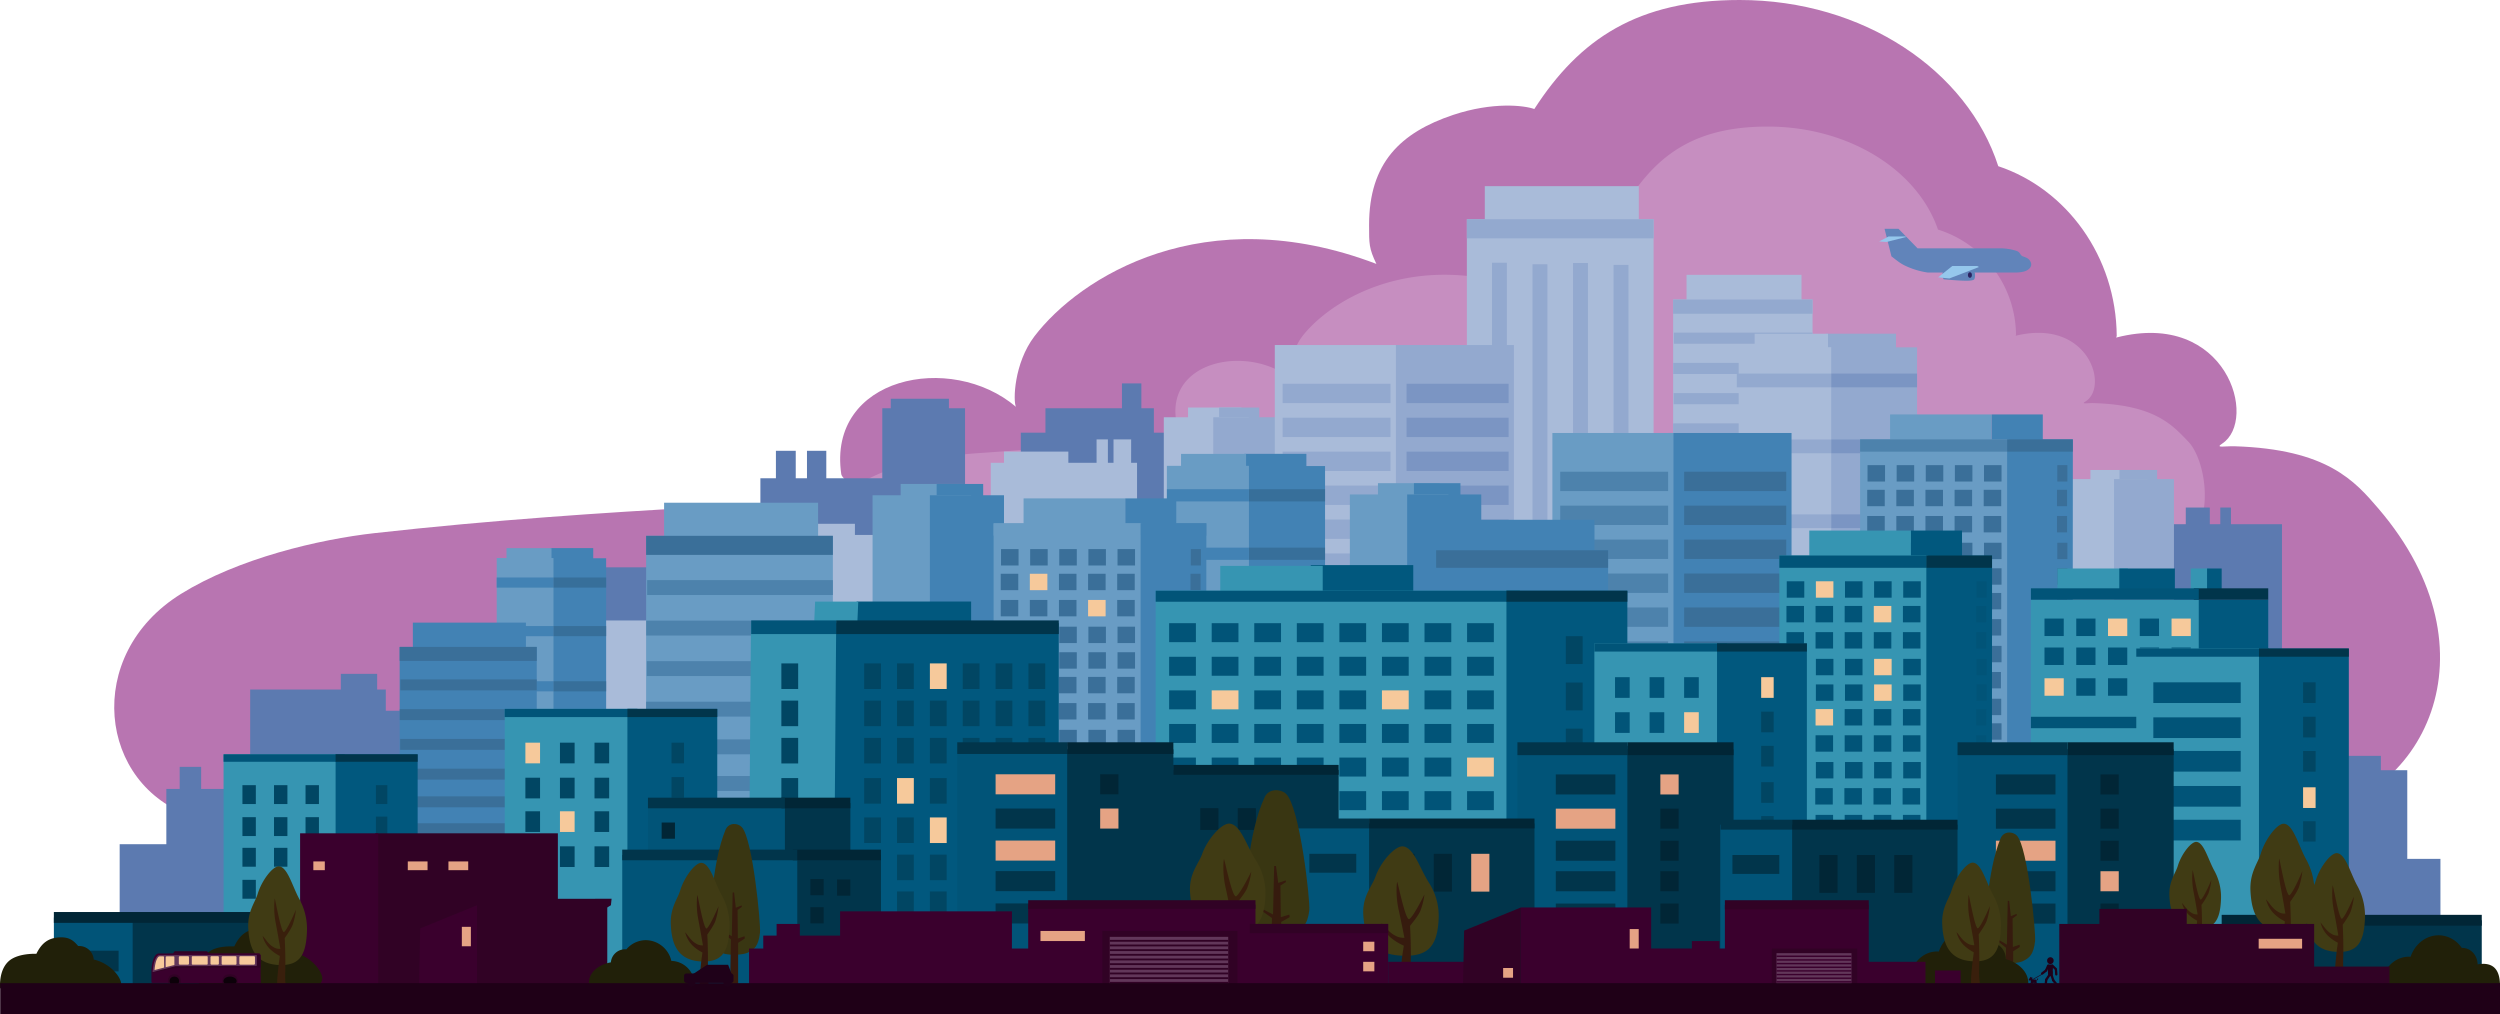 <svg xmlns="http://www.w3.org/2000/svg" viewBox="0 0 1500.13 608.74"><defs><style>.cls-1{fill:#b875b1;}.cls-1,.cls-10,.cls-2,.cls-21,.cls-23,.cls-29,.cls-3,.cls-30,.cls-31,.cls-32,.cls-33,.cls-34,.cls-35,.cls-38,.cls-40,.cls-6{fill-rule:evenodd;}.cls-2{fill:#c68ec0;}.cls-3{fill:#5c7ab0;}.cls-4,.cls-6{fill:#a9bbd9;}.cls-5{fill:#93a9cf;}.cls-7{fill:#7b95c3;}.cls-8{fill:#699cc4;}.cls-10,.cls-9{fill:#4282b4;}.cls-11{fill:#4d82ac;}.cls-12{fill:#3a6f99;}.cls-13{fill:#376f9a;}.cls-14,.cls-23{fill:#3695b2;}.cls-15,.cls-21{fill:#01587e;}.cls-16{fill:#01354b;}.cls-17{fill:#015478;}.cls-18{fill:#4b4a6f;}.cls-19{fill:#545381;}.cls-20,.cls-38{fill:#f6c99b;}.cls-22{fill:#014663;}.cls-24{fill:#012636;}.cls-25{fill:#e5a384;}.cls-26{fill:#601c09;}.cls-27,.cls-29{fill:#310225;}.cls-28,.cls-30{fill:#3a002d;}.cls-31{fill:#393612;}.cls-32{fill:#361b0e;}.cls-33{fill:#212009;}.cls-34{fill:#403b14;}.cls-35{fill:#391f0c;}.cls-36{fill:#62375a;}.cls-37{fill:#0c0109;}.cls-39{fill:#1f0017;}.cls-40,.cls-41{fill:#1f0119;}.cls-42{fill:#6184ba;}.cls-43{fill:#95c7ec;}.cls-44{fill:#2c2260;}</style></defs><g id="Layer_2" data-name="Layer 2"><g id="Layer_1-2" data-name="Layer 1"><g id="clouds15"><g id="big-cloud"><path class="cls-1" d="M1199.06,99.72C1180.58,42.3,1118.07,0,1043.89,0c-61.08,0-96,23.23-123.22,65.42C914.6,63.23,895.89,61,872,68.94c-31.63,10.59-50.48,28.79-50.48,66,0,11.33-.12,14,4.39,23.42C722.6,119,647.76,166.24,620.69,201.84c-12.28,16.15-12.83,38.91-11.08,42.26C570.71,211,496.26,226,504.81,284.58c.47,3.13,14.12,13.4,10.66,14.17-13.48,3-150.24,5.4-290.65,21.15C191.44,323.64,143,335,108.61,356.36c-59.11,36.72-49.45,115.06,6.91,133.58,9.63,3.17,43.34,8.2,54.79,8.09,211-1.83,1172.87-3.91,1206.89-7.3,77.59-7.71,123.21-100,50.06-185.46-14.22-16.61-30.71-35.74-86.37-37.49-6-.17-11.86,1.24-7.54-1.54,21.94-14.14,2.86-80.6-63.2-63.76-.78.2,0-.7,0-.7C1269.87,153.88,1240,113.36,1199.06,99.72Z"/></g><g id="big-cloud1"><path class="cls-2" d="M1162.88,137.75c-12.17-35.58-53.33-61.8-102.19-61.8-40.22,0-63.24,14.39-81.14,40.54-4-1.36-16.32-2.77-32,2.19-20.83,6.56-33.25,17.84-33.25,40.93,0,7-.08,8.7,2.89,14.51-68-24.45-117.32,4.86-135.15,26.93-8.08,10-8.44,24.11-7.29,26.18-25.62-20.5-74.65-11.19-69,25.09.31,1.94,9.3,8.31,7,8.78-8.88,1.85-32.86,4.35-125.63,10.8-33.35,2.32-63.61,9.91-79.23,24.52-10,9.36-18.34,21.53-6.2,33,4.71,4.45,29.05,9.13,36.6,9.07,139-1.15,722.88,4,745.29,1.93,51.09-4.78,42.34-62,29.63-75.29-9.63-10.08-20.22-22.15-56.88-23.24-3.92-.11-7.81.77-5-.95,14.45-8.77,1.88-50-41.62-39.52-.51.12,0-.43,0-.43A66.81,66.81,0,0,0,1162.88,137.75Z"/></g></g><path class="cls-3" d="M204.48,598H150.09v1.83H71.81V506.58h28V473.4h8V460.15h12.88V473.4h29.43V413.76h54.39v-9.4h21.81v9.4h5.19v12.72h92.85V340.41h84.89V489.33H529.41V461.51H456.27V287h9.32V270.49h11.9V287h6.74V270.49h11.59V287h33.59V245h5.09v-5.72h34.9V245h9.68v62.35h33.46V259.63h14.78V245h45.91V230.07h11.65V245h7.51v14.64h13.79V292.9h53.66V489.33h79.23V243.49H984.21V489.33h300.85V314.55h26.52v-10H1326v10h6.28v-10h6.41v10h30.62v147.6h37.59v-8.59h21.75v8.59h15.84v53.2h19.9V598h-43.51v1.83H204.48Z"/><g id="_05" data-name=" 05"><rect class="cls-4" x="1254.36" y="282.01" width="30.02" height="7.94"/><rect class="cls-5" x="1271.81" y="282.01" width="22.57" height="7.99"/><rect class="cls-4" x="1240.73" y="287.49" width="47.81" height="217.51"/><rect class="cls-5" x="1268.53" y="287.48" width="35.95" height="218.87"/><rect class="cls-4" x="712.89" y="244.54" width="32.05" height="8.47"/><rect class="cls-5" x="731.52" y="244.54" width="24.1" height="8.53"/><rect class="cls-4" x="698.34" y="250.38" width="51.04" height="232.21"/><rect class="cls-5" x="728.02" y="250.38" width="38.38" height="233.66"/><path class="cls-6" d="M678.73,277.7h3.55V430H594.52V277.7h7.93V271h38.62v6.7H658V263.65h6.79V277.7h3.38V263.65h10.58Z"/><path class="cls-6" d="M550.61,321h3.56V473.24H466.41V321h7.92v-6.71H513V321h16.91V306.9h6.79V321H540V306.9h10.58Z"/><path class="cls-6" d="M438.82,379h3.55V531.25H354.61V379h7.92v-6.7h38.63V379h16.91V364.92h6.78V379h3.38V364.92h10.59Z"/><rect class="cls-4" x="1012.01" y="164.92" width="68.99" height="25.24"/><rect class="cls-4" x="1003.97" y="179.74" width="83.65" height="202"/><rect class="cls-5" x="1003.97" y="254.04" width="83.65" height="6.67"/><rect class="cls-5" x="1003.97" y="270.93" width="83.65" height="6.67"/><rect class="cls-5" x="1003.97" y="287.34" width="83.65" height="6.67"/><rect class="cls-5" x="1004.28" y="235.89" width="83.33" height="6.67"/><rect class="cls-5" x="1004.02" y="217.74" width="83.59" height="6.67"/><rect class="cls-5" x="1004.42" y="199.59" width="83.19" height="6.67"/><rect class="cls-5" x="1003.97" y="179.74" width="83.65" height="8.54"/><rect class="cls-4" x="890.96" y="111.7" width="92.41" height="33.81"/><rect class="cls-4" x="880.19" y="131.56" width="112.05" height="270.6"/><rect class="cls-5" x="895.27" y="157.65" width="8.94" height="244.52"/><rect class="cls-5" x="919.59" y="158.57" width="8.94" height="243.61"/><rect class="cls-5" x="943.9" y="157.81" width="8.94" height="244.35"/><rect class="cls-5" x="968.22" y="158.96" width="8.94" height="243.19"/><rect class="cls-5" x="880.19" y="131.56" width="112.05" height="11.45"/><rect class="cls-5" x="1095.69" y="200.23" width="42.01" height="17.02"/><rect class="cls-4" x="1052.88" y="200.26" width="44.01" height="17.02"/><rect class="cls-5" x="1097.28" y="208.42" width="53.06" height="170.95"/><rect class="cls-4" x="1043.29" y="208.34" width="55.53" height="171.32"/><rect class="cls-5" x="1042.17" y="224.16" width="56.61" height="8.26"/><rect class="cls-5" x="1042.17" y="263.71" width="56.61" height="8.26"/><rect class="cls-5" x="1042.17" y="308.65" width="56.61" height="8.26"/><rect class="cls-7" x="1098.83" y="224.16" width="51.51" height="8.26"/><rect class="cls-7" x="1098.83" y="263.71" width="50.41" height="8.26"/><rect class="cls-7" x="1098.83" y="308.65" width="50.41" height="8.26"/><rect class="cls-5" x="834.38" y="207.04" width="74.06" height="238.37"/><rect class="cls-4" x="764.95" y="207.04" width="72.66" height="238.37"/><rect class="cls-5" x="769.64" y="230.27" width="64.74" height="11.62"/><rect class="cls-5" x="769.64" y="250.64" width="64.74" height="11.62"/><rect class="cls-5" x="769.64" y="271" width="64.74" height="11.62"/><rect class="cls-5" x="769.64" y="291.37" width="64.74" height="11.62"/><rect class="cls-5" x="769.64" y="311.74" width="64.74" height="11.62"/><rect class="cls-5" x="769.64" y="332.1" width="64.74" height="11.62"/><rect class="cls-5" x="769.64" y="352.47" width="64.74" height="11.62"/><rect class="cls-5" x="769.64" y="372.84" width="64.74" height="11.62"/><rect class="cls-5" x="769.64" y="393.21" width="64.74" height="11.62"/><rect class="cls-5" x="769.64" y="413.57" width="64.74" height="11.62"/><rect class="cls-7" x="844.01" y="230.27" width="61.24" height="11.62"/><rect class="cls-7" x="844.01" y="250.64" width="61.24" height="11.62"/><rect class="cls-7" x="844.01" y="271" width="61.24" height="11.62"/><rect class="cls-7" x="844.01" y="291.37" width="61.24" height="11.62"/><rect class="cls-7" x="844.01" y="311.74" width="61.24" height="11.62"/><rect class="cls-7" x="844.01" y="332.1" width="61.24" height="11.62"/><rect class="cls-7" x="844.01" y="352.47" width="61.24" height="11.62"/><rect class="cls-7" x="844.01" y="372.84" width="61.24" height="11.62"/><rect class="cls-7" x="844.01" y="393.21" width="61.24" height="11.62"/><rect class="cls-7" x="844.01" y="413.57" width="61.24" height="11.62"/><rect class="cls-8" x="1134.14" y="248.68" width="60.99" height="19.45"/><rect class="cls-9" x="1195.13" y="248.68" width="30.65" height="17.52"/><rect class="cls-8" x="1116.16" y="263.65" width="89.33" height="211.1"/><path class="cls-10" d="M1204.37,263.65h39.45l-.15,211.1h-39.3Z"/><rect class="cls-11" x="1116.16" y="263.65" width="88.24" height="7.37"/><rect class="cls-12" x="1204.39" y="263.65" width="39.39" height="7.37"/><rect class="cls-12" x="1234.48" y="279.11" width="6.06" height="9.84"/><rect class="cls-12" x="1155.56" y="279.11" width="10.52" height="9.84"/><rect class="cls-12" x="1173.03" y="279.11" width="10.52" height="9.84"/><rect class="cls-12" x="1190.5" y="279.11" width="10.52" height="9.84"/><rect class="cls-12" x="1138.09" y="279.11" width="10.52" height="9.84"/><rect class="cls-12" x="1120.61" y="279.11" width="10.52" height="9.84"/><rect class="cls-12" x="1234.3" y="293.91" width="6.06" height="9.84"/><rect class="cls-12" x="1155.37" y="293.91" width="10.52" height="9.84"/><rect class="cls-12" x="1172.85" y="293.91" width="10.52" height="9.84"/><rect class="cls-12" x="1190.32" y="293.91" width="10.52" height="9.84"/><rect class="cls-12" x="1137.9" y="293.91" width="10.52" height="9.84"/><rect class="cls-12" x="1120.43" y="293.91" width="10.52" height="9.84"/><rect class="cls-12" x="1234.3" y="309.62" width="6.06" height="9.84"/><rect class="cls-12" x="1155.37" y="309.62" width="10.52" height="9.84"/><rect class="cls-12" x="1172.85" y="309.62" width="10.52" height="9.84"/><rect class="cls-12" x="1190.32" y="309.62" width="10.52" height="9.84"/><rect class="cls-12" x="1137.9" y="309.62" width="10.52" height="9.84"/><rect class="cls-12" x="1120.43" y="309.62" width="10.52" height="9.84"/><rect class="cls-12" x="1234.48" y="325.67" width="6.06" height="9.84"/><rect class="cls-12" x="1155.56" y="325.67" width="10.52" height="9.84"/><rect class="cls-12" x="1173.03" y="325.67" width="10.52" height="9.84"/><rect class="cls-12" x="1190.5" y="325.67" width="10.52" height="9.84"/><rect class="cls-12" x="1138.09" y="325.67" width="10.52" height="9.84"/><rect class="cls-12" x="1120.61" y="325.67" width="10.52" height="9.84"/><rect class="cls-12" x="1234.48" y="341" width="6.06" height="9.84"/><rect class="cls-12" x="1155.56" y="341" width="10.52" height="9.84"/><rect class="cls-12" x="1173.03" y="341" width="10.52" height="9.84"/><rect class="cls-12" x="1190.5" y="341" width="10.52" height="9.84"/><rect class="cls-12" x="1138.09" y="341" width="10.52" height="9.84"/><rect class="cls-12" x="1120.61" y="341" width="10.52" height="9.84"/><rect class="cls-12" x="1234.3" y="355.81" width="6.06" height="9.84"/><rect class="cls-12" x="1155.37" y="355.8" width="10.52" height="9.84"/><rect class="cls-12" x="1172.85" y="355.8" width="10.52" height="9.84"/><rect class="cls-12" x="1190.32" y="355.8" width="10.52" height="9.84"/><rect class="cls-12" x="1137.9" y="355.8" width="10.52" height="9.84"/><rect class="cls-12" x="1120.43" y="355.8" width="10.52" height="9.84"/><rect class="cls-12" x="1234.3" y="371.51" width="6.06" height="9.84"/><rect class="cls-12" x="1155.37" y="371.51" width="10.52" height="9.84"/><rect class="cls-12" x="1172.85" y="371.51" width="10.52" height="9.84"/><rect class="cls-12" x="1190.32" y="371.51" width="10.52" height="9.84"/><rect class="cls-12" x="1137.9" y="371.51" width="10.52" height="9.84"/><rect class="cls-12" x="1120.43" y="371.51" width="10.52" height="9.84"/><rect class="cls-12" x="1234.48" y="387.56" width="6.06" height="9.84"/><rect class="cls-12" x="1155.56" y="387.56" width="10.52" height="9.84"/><rect class="cls-12" x="1173.03" y="387.56" width="10.52" height="9.84"/><rect class="cls-12" x="1190.5" y="387.56" width="10.52" height="9.84"/><rect class="cls-12" x="1138.09" y="387.56" width="10.52" height="9.84"/><rect class="cls-12" x="1120.61" y="387.56" width="10.52" height="9.84"/><rect class="cls-12" x="1234.11" y="403.23" width="6.06" height="9.84"/><rect class="cls-12" x="1155.19" y="403.23" width="10.52" height="9.84"/><rect class="cls-12" x="1172.66" y="403.23" width="10.52" height="9.84"/><rect class="cls-12" x="1190.13" y="403.23" width="10.52" height="9.84"/><rect class="cls-12" x="1137.71" y="403.23" width="10.52" height="9.84"/><rect class="cls-12" x="1120.24" y="403.23" width="10.52" height="9.84"/><rect class="cls-12" x="1234.3" y="419.28" width="6.06" height="9.84"/><rect class="cls-12" x="1155.37" y="419.28" width="10.52" height="9.84"/><rect class="cls-12" x="1172.85" y="419.28" width="10.52" height="9.84"/><rect class="cls-12" x="1190.32" y="419.28" width="10.52" height="9.84"/><rect class="cls-12" x="1137.9" y="419.28" width="10.52" height="9.84"/><rect class="cls-12" x="1120.43" y="419.28" width="10.52" height="9.84"/><rect class="cls-12" x="1234.48" y="434.02" width="6.06" height="9.84"/><rect class="cls-12" x="1155.56" y="434.02" width="10.52" height="9.84"/><rect class="cls-12" x="1173.03" y="434.02" width="10.52" height="9.84"/><rect class="cls-12" x="1190.5" y="434.02" width="10.52" height="9.84"/><rect class="cls-12" x="1138.09" y="434.02" width="10.52" height="9.84"/><rect class="cls-12" x="1120.61" y="434.02" width="10.52" height="9.84"/><rect class="cls-12" x="1234.67" y="450.07" width="6.06" height="9.84"/><rect class="cls-12" x="1155.75" y="450.07" width="10.52" height="9.84"/><rect class="cls-12" x="1173.22" y="450.07" width="10.52" height="9.84"/><rect class="cls-12" x="1190.69" y="450.07" width="10.52" height="9.84"/><rect class="cls-12" x="1138.27" y="450.07" width="10.52" height="9.84"/><rect class="cls-12" x="1120.8" y="450.07" width="10.52" height="9.84"/><rect class="cls-8" x="540.45" y="290.4" width="37.13" height="9.82"/><rect class="cls-9" x="562.04" y="290.4" width="27.92" height="9.88"/><rect class="cls-8" x="523.59" y="297.18" width="59.14" height="269.07"/><rect class="cls-9" x="557.98" y="297.18" width="44.47" height="270.75"/><rect class="cls-8" x="826.84" y="289.93" width="37.13" height="9.82"/><rect class="cls-9" x="848.43" y="289.93" width="27.92" height="9.88"/><rect class="cls-8" x="809.99" y="296.7" width="59.14" height="269.07"/><rect class="cls-9" x="844.37" y="296.7" width="44.47" height="270.75"/><rect class="cls-9" x="330.2" y="328.89" width="25.77" height="12.54"/><rect class="cls-8" x="303.93" y="328.92" width="27" height="12.54"/><rect class="cls-9" x="331.17" y="334.98" width="32.55" height="226.56"/><rect class="cls-8" x="298.05" y="334.86" width="34.07" height="227.05"/><rect class="cls-9" x="298.05" y="346.52" width="34.07" height="6.09"/><rect class="cls-9" x="298.05" y="375.66" width="34.07" height="6.09"/><rect class="cls-9" x="298.05" y="408.77" width="34.07" height="6.09"/><rect class="cls-13" x="332.12" y="346.52" width="31.6" height="6.09"/><rect class="cls-13" x="332.12" y="375.66" width="31.6" height="6.09"/><rect class="cls-13" x="332.12" y="408.77" width="31.6" height="6.09"/><rect class="cls-14" x="1234.57" y="341.13" width="42.27" height="15.31"/><rect class="cls-15" x="1271.69" y="341.13" width="33.35" height="15.31"/><rect class="cls-14" x="1314.59" y="341.13" width="11.11" height="15.31"/><rect class="cls-15" x="1324.35" y="341.13" width="8.77" height="15.31"/><rect class="cls-15" x="1316.4" y="359.87" width="44.66" height="198.31"/><rect class="cls-14" x="1218.65" y="359.87" width="100.72" height="198.31"/><rect class="cls-16" x="1316.4" y="353.02" width="44.66" height="6.85"/><rect class="cls-17" x="1218.65" y="353.02" width="100.72" height="6.85"/><rect class="cls-18" x="1316.4" y="430.11" width="44.66" height="6.85"/><rect class="cls-17" x="1218.65" y="430.11" width="100.72" height="6.85"/><rect class="cls-18" x="1316.4" y="509.05" width="44.66" height="6.85"/><rect class="cls-19" x="1218.65" y="509.05" width="100.72" height="6.85"/><rect class="cls-17" x="1226.8" y="371.17" width="11.55" height="10.49"/><rect class="cls-17" x="1245.86" y="371.17" width="11.55" height="10.49"/><rect class="cls-20" x="1264.92" y="371.17" width="11.55" height="10.49"/><rect class="cls-17" x="1283.98" y="371.17" width="11.55" height="10.49"/><rect class="cls-20" x="1303.04" y="371.17" width="11.55" height="10.49"/><rect class="cls-17" x="1226.8" y="388.54" width="11.55" height="10.49"/><rect class="cls-17" x="1245.86" y="388.54" width="11.55" height="10.49"/><rect class="cls-17" x="1264.92" y="388.54" width="11.55" height="10.49"/><rect class="cls-17" x="1283.98" y="388.54" width="11.55" height="10.49"/><rect class="cls-17" x="1303.04" y="388.54" width="11.55" height="10.49"/><rect class="cls-20" x="1226.8" y="407" width="11.55" height="10.49"/><rect class="cls-17" x="1245.86" y="407" width="11.55" height="10.49"/><rect class="cls-17" x="1264.92" y="407" width="11.55" height="10.49"/><rect class="cls-17" x="1283.98" y="407" width="11.55" height="10.49"/><rect class="cls-17" x="1303.04" y="407" width="11.55" height="10.49"/><rect class="cls-17" x="1225.12" y="448.55" width="11.55" height="10.49"/><rect class="cls-17" x="1244.18" y="448.55" width="11.55" height="10.49"/><rect class="cls-17" x="1263.24" y="448.55" width="11.55" height="10.49"/><rect class="cls-17" x="1282.3" y="448.55" width="11.55" height="10.49"/><rect class="cls-17" x="1301.36" y="448.55" width="11.55" height="10.49"/><rect class="cls-17" x="1225.12" y="465.92" width="11.55" height="10.49"/><rect class="cls-17" x="1244.18" y="465.92" width="11.55" height="10.49"/><rect class="cls-17" x="1263.24" y="465.92" width="11.55" height="10.49"/><rect class="cls-17" x="1282.3" y="465.92" width="11.55" height="10.49"/><rect class="cls-17" x="1301.36" y="465.92" width="11.55" height="10.49"/><rect class="cls-17" x="1225.12" y="484.38" width="11.55" height="10.49"/><rect class="cls-17" x="1244.18" y="484.38" width="11.55" height="10.49"/><rect class="cls-17" x="1263.24" y="484.38" width="11.55" height="10.49"/><rect class="cls-17" x="1282.3" y="484.38" width="11.55" height="10.49"/><rect class="cls-17" x="1301.36" y="484.38" width="11.55" height="10.49"/><rect class="cls-9" x="1000.96" y="259.81" width="74.06" height="238.37"/><rect class="cls-8" x="931.52" y="259.81" width="72.66" height="238.37"/><rect class="cls-11" x="936.22" y="283.05" width="64.74" height="11.62"/><rect class="cls-11" x="936.22" y="303.41" width="64.74" height="11.62"/><rect class="cls-11" x="936.22" y="323.78" width="64.74" height="11.62"/><rect class="cls-11" x="936.22" y="344.15" width="64.74" height="11.62"/><rect class="cls-11" x="936.22" y="364.51" width="64.74" height="11.62"/><rect class="cls-11" x="936.22" y="384.88" width="64.74" height="11.62"/><rect class="cls-11" x="936.22" y="405.25" width="64.74" height="11.62"/><rect class="cls-11" x="936.22" y="425.62" width="64.74" height="11.62"/><rect class="cls-11" x="936.22" y="445.98" width="64.74" height="11.62"/><rect class="cls-11" x="936.22" y="466.35" width="64.74" height="11.62"/><rect class="cls-12" x="1010.59" y="283.05" width="61.24" height="11.62"/><rect class="cls-12" x="1010.59" y="303.41" width="61.24" height="11.62"/><rect class="cls-12" x="1010.59" y="323.78" width="61.24" height="11.62"/><rect class="cls-12" x="1010.59" y="344.15" width="61.24" height="11.62"/><rect class="cls-12" x="1010.59" y="364.51" width="61.24" height="11.62"/><rect class="cls-12" x="1010.59" y="384.88" width="61.24" height="11.62"/><rect class="cls-12" x="1010.59" y="405.25" width="61.24" height="11.62"/><rect class="cls-12" x="1010.59" y="425.62" width="61.24" height="11.62"/><rect class="cls-12" x="1010.59" y="445.98" width="61.24" height="11.62"/><rect class="cls-12" x="1010.59" y="466.35" width="61.24" height="11.62"/><rect class="cls-8" x="398.49" y="301.66" width="92.41" height="33.81"/><rect class="cls-8" x="387.71" y="321.52" width="112.05" height="270.6"/><rect class="cls-11" x="387.71" y="421.05" width="112.05" height="8.94"/><rect class="cls-11" x="387.71" y="443.68" width="112.05" height="8.94"/><rect class="cls-11" x="387.71" y="465.66" width="112.05" height="8.94"/><rect class="cls-11" x="388.14" y="396.73" width="111.63" height="8.94"/><rect class="cls-11" x="387.79" y="372.42" width="111.97" height="8.94"/><rect class="cls-11" x="388.32" y="348.1" width="111.44" height="8.94"/><rect class="cls-12" x="387.71" y="321.52" width="112.05" height="11.45"/><rect class="cls-9" x="871.68" y="311.9" width="85.1" height="31.14"/><rect class="cls-9" x="861.75" y="330.19" width="103.19" height="249.2"/><rect class="cls-12" x="861.76" y="421.84" width="103.19" height="8.23"/><rect class="cls-12" x="861.76" y="442.68" width="103.19" height="8.23"/><rect class="cls-12" x="861.76" y="462.92" width="103.19" height="8.23"/><rect class="cls-12" x="862.14" y="399.45" width="102.8" height="8.23"/><rect class="cls-12" x="861.82" y="377.06" width="103.11" height="8.23"/><rect class="cls-12" x="862.31" y="354.67" width="102.62" height="8.23"/><rect class="cls-12" x="861.75" y="330.18" width="103.19" height="10.54"/><rect class="cls-9" x="247.73" y="373.6" width="67.84" height="24.82"/><rect class="cls-9" x="239.82" y="388.18" width="82.26" height="198.65"/><rect class="cls-12" x="239.82" y="461.24" width="82.26" height="6.56"/><rect class="cls-12" x="239.82" y="477.85" width="82.26" height="6.56"/><rect class="cls-12" x="239.82" y="493.99" width="82.26" height="6.56"/><rect class="cls-12" x="240.13" y="443.39" width="81.95" height="6.56"/><rect class="cls-12" x="239.88" y="425.54" width="82.2" height="6.56"/><rect class="cls-12" x="240.26" y="407.69" width="81.81" height="6.56"/><rect class="cls-12" x="239.82" y="388.18" width="82.26" height="8.4"/><rect class="cls-9" x="746.66" y="272.33" width="37.24" height="15.09"/><rect class="cls-8" x="708.69" y="272.36" width="39.02" height="15.09"/><rect class="cls-9" x="748.06" y="279.66" width="47.04" height="272.65"/><rect class="cls-8" x="700.19" y="279.52" width="49.24" height="273.24"/><rect class="cls-9" x="700.21" y="293.55" width="49.2" height="7.33"/><rect class="cls-9" x="699.2" y="328.61" width="50.21" height="7.33"/><rect class="cls-9" x="699.2" y="368.46" width="50.21" height="7.33"/><rect class="cls-13" x="749.43" y="293.55" width="45.67" height="7.33"/><rect class="cls-13" x="749.43" y="328.61" width="45.67" height="7.33"/><rect class="cls-13" x="749.43" y="368.46" width="45.67" height="7.33"/><rect class="cls-14" x="1085.67" y="318.37" width="60.99" height="19.45"/><rect class="cls-15" x="1146.66" y="318.37" width="30.65" height="17.52"/><rect class="cls-14" x="1067.68" y="333.34" width="89.33" height="211.1"/><path class="cls-21" d="M1155.9,333.34h39.45l-.15,211.1h-39.3Z"/><rect class="cls-17" x="1067.69" y="333.34" width="88.24" height="7.37"/><rect class="cls-16" x="1155.92" y="333.34" width="39.39" height="7.37"/><rect class="cls-17" x="1186.01" y="348.8" width="6.06" height="9.84"/><rect class="cls-17" x="1107.09" y="348.8" width="10.52" height="9.84"/><rect class="cls-17" x="1124.56" y="348.8" width="10.52" height="9.84"/><rect class="cls-17" x="1142.03" y="348.8" width="10.52" height="9.84"/><rect class="cls-20" x="1089.62" y="348.8" width="10.52" height="9.84"/><rect class="cls-17" x="1072.14" y="348.8" width="10.52" height="9.84"/><rect class="cls-17" x="1185.83" y="363.6" width="6.06" height="9.84"/><rect class="cls-17" x="1106.9" y="363.6" width="10.52" height="9.84"/><rect class="cls-20" x="1124.37" y="363.6" width="10.52" height="9.84"/><rect class="cls-17" x="1141.85" y="363.6" width="10.52" height="9.84"/><rect class="cls-17" x="1089.43" y="363.6" width="10.52" height="9.84"/><rect class="cls-17" x="1071.96" y="363.6" width="10.52" height="9.84"/><rect class="cls-17" x="1185.83" y="379.31" width="6.06" height="9.84"/><rect class="cls-17" x="1106.9" y="379.31" width="10.52" height="9.84"/><rect class="cls-17" x="1124.37" y="379.31" width="10.52" height="9.84"/><rect class="cls-17" x="1141.85" y="379.31" width="10.52" height="9.84"/><rect class="cls-17" x="1089.43" y="379.31" width="10.52" height="9.84"/><rect class="cls-17" x="1071.96" y="379.31" width="10.52" height="9.84"/><rect class="cls-17" x="1186.01" y="395.35" width="6.06" height="9.84"/><rect class="cls-17" x="1107.09" y="395.35" width="10.52" height="9.84"/><rect class="cls-20" x="1124.56" y="395.35" width="10.52" height="9.84"/><rect class="cls-17" x="1142.03" y="395.35" width="10.52" height="9.84"/><rect class="cls-17" x="1089.62" y="395.35" width="10.52" height="9.84"/><rect class="cls-17" x="1072.14" y="395.35" width="10.52" height="9.84"/><rect class="cls-17" x="1186.01" y="410.69" width="6.06" height="9.84"/><rect class="cls-17" x="1107.09" y="410.69" width="10.52" height="9.84"/><rect class="cls-20" x="1124.56" y="410.69" width="10.52" height="9.84"/><rect class="cls-17" x="1142.03" y="410.69" width="10.52" height="9.84"/><rect class="cls-17" x="1089.62" y="410.69" width="10.52" height="9.84"/><rect class="cls-17" x="1072.14" y="410.69" width="10.52" height="9.84"/><rect class="cls-17" x="1185.83" y="425.49" width="6.06" height="9.84"/><rect class="cls-17" x="1106.9" y="425.49" width="10.52" height="9.84"/><rect class="cls-17" x="1124.37" y="425.49" width="10.52" height="9.84"/><rect class="cls-17" x="1141.85" y="425.49" width="10.52" height="9.84"/><rect class="cls-20" x="1089.43" y="425.49" width="10.52" height="9.84"/><rect class="cls-17" x="1071.96" y="425.49" width="10.52" height="9.84"/><rect class="cls-17" x="1185.83" y="441.2" width="6.06" height="9.84"/><rect class="cls-17" x="1106.9" y="441.2" width="10.52" height="9.84"/><rect class="cls-17" x="1124.37" y="441.2" width="10.52" height="9.84"/><rect class="cls-17" x="1141.85" y="441.2" width="10.52" height="9.84"/><rect class="cls-17" x="1089.43" y="441.2" width="10.52" height="9.84"/><rect class="cls-17" x="1071.96" y="441.2" width="10.52" height="9.84"/><rect class="cls-17" x="1186.01" y="457.25" width="6.06" height="9.84"/><rect class="cls-17" x="1107.09" y="457.25" width="10.52" height="9.84"/><rect class="cls-17" x="1124.56" y="457.25" width="10.52" height="9.84"/><rect class="cls-17" x="1142.03" y="457.25" width="10.52" height="9.84"/><rect class="cls-17" x="1089.62" y="457.25" width="10.52" height="9.84"/><rect class="cls-17" x="1072.14" y="457.25" width="10.52" height="9.84"/><rect class="cls-17" x="1185.64" y="472.92" width="6.06" height="9.84"/><rect class="cls-17" x="1106.72" y="472.92" width="10.52" height="9.84"/><rect class="cls-17" x="1124.19" y="472.92" width="10.52" height="9.84"/><rect class="cls-17" x="1141.66" y="472.92" width="10.52" height="9.84"/><rect class="cls-17" x="1089.24" y="472.92" width="10.52" height="9.84"/><rect class="cls-17" x="1071.77" y="472.92" width="10.52" height="9.84"/><rect class="cls-17" x="1185.83" y="488.97" width="6.06" height="9.84"/><rect class="cls-17" x="1106.9" y="488.97" width="10.52" height="9.84"/><rect class="cls-17" x="1124.37" y="488.97" width="10.52" height="9.84"/><rect class="cls-17" x="1141.85" y="488.97" width="10.52" height="9.84"/><rect class="cls-17" x="1089.43" y="488.97" width="10.52" height="9.84"/><rect class="cls-17" x="1071.96" y="488.97" width="10.52" height="9.84"/><rect class="cls-17" x="1186.01" y="503.71" width="6.06" height="9.84"/><rect class="cls-17" x="1107.09" y="503.71" width="10.52" height="9.84"/><rect class="cls-17" x="1124.56" y="503.71" width="10.52" height="9.84"/><rect class="cls-17" x="1142.03" y="503.71" width="10.52" height="9.84"/><rect class="cls-17" x="1089.62" y="503.71" width="10.52" height="9.84"/><rect class="cls-17" x="1072.14" y="503.71" width="10.52" height="9.84"/><rect class="cls-17" x="1186.2" y="519.76" width="6.06" height="9.84"/><rect class="cls-17" x="1107.27" y="519.76" width="10.52" height="9.84"/><rect class="cls-17" x="1124.75" y="519.76" width="10.52" height="9.84"/><rect class="cls-17" x="1142.22" y="519.76" width="10.52" height="9.84"/><rect class="cls-17" x="1089.8" y="519.76" width="10.52" height="9.84"/><rect class="cls-17" x="1072.33" y="519.76" width="10.52" height="9.84"/><rect class="cls-8" x="614.2" y="299.06" width="60.99" height="19.45"/><rect class="cls-9" x="675.19" y="299.06" width="30.65" height="17.52"/><rect class="cls-8" x="596.22" y="314.03" width="89.33" height="211.1"/><path class="cls-10" d="M684.43,314h39.45l-.15,211.1h-39.3Z"/><rect class="cls-8" x="596.22" y="314.03" width="88.24" height="7.37"/><rect class="cls-9" x="684.45" y="314.03" width="39.39" height="7.37"/><rect class="cls-12" x="714.54" y="329.49" width="6.06" height="9.84"/><rect class="cls-12" x="635.62" y="329.49" width="10.52" height="9.84"/><rect class="cls-12" x="653.09" y="329.49" width="10.52" height="9.84"/><rect class="cls-12" x="670.57" y="329.49" width="10.52" height="9.84"/><rect class="cls-12" x="618.15" y="329.49" width="10.52" height="9.84"/><rect class="cls-12" x="600.67" y="329.49" width="10.52" height="9.84"/><rect class="cls-12" x="714.36" y="344.29" width="6.06" height="9.84"/><rect class="cls-12" x="635.43" y="344.29" width="10.52" height="9.84"/><rect class="cls-12" x="652.91" y="344.29" width="10.52" height="9.84"/><rect class="cls-12" x="670.38" y="344.29" width="10.52" height="9.84"/><rect class="cls-20" x="617.96" y="344.29" width="10.52" height="9.84"/><rect class="cls-12" x="600.49" y="344.29" width="10.52" height="9.84"/><rect class="cls-12" x="714.36" y="360" width="6.06" height="9.84"/><rect class="cls-12" x="635.43" y="360" width="10.52" height="9.84"/><rect class="cls-20" x="652.91" y="360" width="10.52" height="9.84"/><rect class="cls-12" x="670.38" y="360" width="10.52" height="9.84"/><rect class="cls-12" x="617.96" y="360" width="10.52" height="9.84"/><rect class="cls-12" x="600.49" y="360" width="10.52" height="9.84"/><rect class="cls-12" x="714.54" y="376.04" width="6.06" height="9.84"/><rect class="cls-12" x="635.62" y="376.04" width="10.52" height="9.84"/><rect class="cls-12" x="653.09" y="376.04" width="10.52" height="9.84"/><rect class="cls-12" x="670.57" y="376.04" width="10.52" height="9.84"/><rect class="cls-12" x="618.15" y="376.04" width="10.52" height="9.84"/><rect class="cls-12" x="600.67" y="376.04" width="10.52" height="9.84"/><rect class="cls-12" x="714.54" y="391.38" width="6.06" height="9.84"/><rect class="cls-12" x="635.62" y="391.38" width="10.52" height="9.84"/><rect class="cls-12" x="653.09" y="391.38" width="10.52" height="9.84"/><rect class="cls-12" x="670.57" y="391.38" width="10.52" height="9.84"/><rect class="cls-12" x="618.15" y="391.38" width="10.52" height="9.84"/><rect class="cls-12" x="600.67" y="391.38" width="10.52" height="9.84"/><rect class="cls-12" x="714.36" y="406.18" width="6.06" height="9.84"/><rect class="cls-12" x="635.43" y="406.18" width="10.52" height="9.84"/><rect class="cls-12" x="652.91" y="406.18" width="10.52" height="9.84"/><rect class="cls-12" x="670.38" y="406.18" width="10.52" height="9.84"/><rect class="cls-12" x="617.96" y="406.18" width="10.52" height="9.84"/><rect class="cls-12" x="600.49" y="406.18" width="10.52" height="9.84"/><rect class="cls-12" x="714.36" y="421.89" width="6.06" height="9.84"/><rect class="cls-12" x="635.43" y="421.89" width="10.52" height="9.84"/><rect class="cls-12" x="652.91" y="421.89" width="10.52" height="9.84"/><rect class="cls-12" x="670.38" y="421.89" width="10.52" height="9.84"/><rect class="cls-12" x="617.96" y="421.89" width="10.52" height="9.84"/><rect class="cls-12" x="600.49" y="421.89" width="10.52" height="9.84"/><rect class="cls-12" x="714.54" y="437.94" width="6.06" height="9.84"/><rect class="cls-12" x="635.62" y="437.94" width="10.52" height="9.84"/><rect class="cls-12" x="653.09" y="437.94" width="10.52" height="9.84"/><rect class="cls-12" x="670.57" y="437.94" width="10.52" height="9.84"/><rect class="cls-12" x="618.15" y="437.94" width="10.52" height="9.84"/><rect class="cls-12" x="600.67" y="437.94" width="10.52" height="9.84"/><rect class="cls-12" x="714.17" y="453.61" width="6.06" height="9.84"/><rect class="cls-12" x="635.25" y="453.61" width="10.52" height="9.84"/><rect class="cls-12" x="652.72" y="453.61" width="10.52" height="9.84"/><rect class="cls-12" x="670.19" y="453.61" width="10.52" height="9.84"/><rect class="cls-12" x="617.77" y="453.61" width="10.52" height="9.84"/><rect class="cls-12" x="600.3" y="453.61" width="10.52" height="9.84"/><rect class="cls-12" x="714.36" y="469.66" width="6.06" height="9.84"/><rect class="cls-12" x="635.43" y="469.66" width="10.52" height="9.84"/><rect class="cls-12" x="652.91" y="469.66" width="10.52" height="9.84"/><rect class="cls-12" x="670.38" y="469.66" width="10.52" height="9.84"/><rect class="cls-12" x="617.96" y="469.66" width="10.52" height="9.84"/><rect class="cls-12" x="600.49" y="469.66" width="10.52" height="9.84"/><rect class="cls-12" x="714.54" y="484.4" width="6.06" height="9.84"/><rect class="cls-12" x="635.62" y="484.4" width="10.52" height="9.84"/><rect class="cls-12" x="653.09" y="484.4" width="10.52" height="9.84"/><rect class="cls-12" x="670.57" y="484.4" width="10.52" height="9.84"/><rect class="cls-12" x="618.15" y="484.4" width="10.52" height="9.84"/><rect class="cls-12" x="600.67" y="484.4" width="10.52" height="9.84"/><rect class="cls-12" x="714.73" y="500.45" width="6.06" height="9.84"/><rect class="cls-12" x="635.81" y="500.45" width="10.52" height="9.84"/><rect class="cls-12" x="653.28" y="500.45" width="10.52" height="9.84"/><rect class="cls-12" x="670.75" y="500.45" width="10.52" height="9.84"/><rect class="cls-12" x="618.33" y="500.45" width="10.52" height="9.84"/><rect class="cls-12" x="600.86" y="500.45" width="10.52" height="9.84"/><rect class="cls-14" x="302.86" y="425.36" width="79.62" height="165.07"/><rect class="cls-15" x="376.48" y="425.36" width="53.91" height="165.22"/><rect class="cls-17" x="302.86" y="425.36" width="79.62" height="4.92"/><rect class="cls-16" x="376.48" y="425.36" width="53.91" height="4.92"/><rect class="cls-22" x="356.73" y="445.64" width="8.8" height="12.41"/><rect class="cls-22" x="336" y="445.64" width="8.8" height="12.41"/><rect class="cls-20" x="315.26" y="445.64" width="8.8" height="12.41"/><rect class="cls-22" x="356.73" y="466.67" width="8.8" height="12.41"/><rect class="cls-22" x="336" y="466.67" width="8.8" height="12.41"/><rect class="cls-22" x="315.26" y="466.67" width="8.8" height="12.41"/><rect class="cls-22" x="356.73" y="486.81" width="8.8" height="12.41"/><rect class="cls-20" x="336" y="486.81" width="8.8" height="12.41"/><rect class="cls-22" x="315.26" y="486.81" width="8.8" height="12.41"/><rect class="cls-22" x="356.73" y="507.84" width="8.8" height="12.41"/><rect class="cls-22" x="336" y="507.84" width="8.8" height="12.41"/><rect class="cls-22" x="315.26" y="507.84" width="8.8" height="12.41"/><rect class="cls-22" x="402.95" y="486.84" width="7.51" height="12.41"/><rect class="cls-22" x="402.95" y="466.3" width="7.51" height="12.41"/><rect class="cls-22" x="402.95" y="445.64" width="7.51" height="12.41"/><rect class="cls-22" x="402.95" y="508.63" width="7.51" height="12.41"/><rect class="cls-22" x="402.95" y="528.99" width="7.51" height="12.2"/><rect class="cls-14" x="134.15" y="452.62" width="72.71" height="150.75"/><rect class="cls-15" x="201.38" y="452.62" width="49.23" height="150.89"/><rect class="cls-17" x="134.15" y="452.62" width="72.71" height="4.49"/><rect class="cls-16" x="201.38" y="452.62" width="49.23" height="4.49"/><rect class="cls-22" x="183.34" y="471.14" width="8.04" height="11.33"/><rect class="cls-22" x="164.42" y="471.14" width="8.04" height="11.33"/><rect class="cls-22" x="145.47" y="471.14" width="8.04" height="11.33"/><rect class="cls-22" x="183.34" y="490.34" width="8.04" height="11.33"/><rect class="cls-22" x="164.42" y="490.34" width="8.04" height="11.33"/><rect class="cls-22" x="145.47" y="490.34" width="8.04" height="11.33"/><rect class="cls-22" x="183.34" y="508.74" width="8.04" height="11.33"/><rect class="cls-22" x="164.42" y="508.74" width="8.04" height="11.33"/><rect class="cls-22" x="145.47" y="508.74" width="8.04" height="11.33"/><rect class="cls-22" x="183.34" y="527.95" width="8.04" height="11.33"/><rect class="cls-22" x="164.42" y="527.95" width="8.04" height="11.33"/><rect class="cls-22" x="145.47" y="527.95" width="8.04" height="11.33"/><rect class="cls-22" x="225.56" y="508.77" width="6.86" height="11.33"/><rect class="cls-22" x="225.56" y="490.01" width="6.86" height="11.33"/><rect class="cls-22" x="225.56" y="471.14" width="6.86" height="11.33"/><rect class="cls-22" x="225.56" y="528.67" width="6.86" height="11.33"/><rect class="cls-22" x="225.56" y="547.27" width="6.86" height="11.15"/><rect class="cls-15" x="786.54" y="339.09" width="61.49" height="36.89"/><rect class="cls-14" x="732.21" y="339.56" width="61.49" height="36.89"/><rect class="cls-14" x="693.48" y="354.46" width="218.53" height="174.33"/><rect class="cls-15" x="903.94" y="354.46" width="72.56" height="174.49"/><rect class="cls-17" x="693.48" y="354.46" width="218.53" height="6.62"/><rect class="cls-16" x="903.94" y="354.46" width="72.56" height="6.62"/><rect class="cls-17" x="701.54" y="373.94" width="16.06" height="11.39"/><rect class="cls-17" x="727.08" y="373.94" width="16.06" height="11.39"/><rect class="cls-17" x="752.62" y="373.94" width="16.06" height="11.39"/><rect class="cls-17" x="778.16" y="373.94" width="16.06" height="11.39"/><rect class="cls-17" x="803.7" y="373.94" width="16.06" height="11.39"/><rect class="cls-17" x="829.24" y="373.94" width="16.06" height="11.39"/><rect class="cls-17" x="854.78" y="373.94" width="16.06" height="11.39"/><rect class="cls-17" x="880.32" y="373.94" width="16.06" height="11.39"/><rect class="cls-17" x="701.54" y="394.1" width="16.06" height="11.39"/><rect class="cls-17" x="727.08" y="394.1" width="16.06" height="11.39"/><rect class="cls-17" x="752.62" y="394.1" width="16.06" height="11.39"/><rect class="cls-17" x="778.16" y="394.1" width="16.06" height="11.39"/><rect class="cls-17" x="803.7" y="394.1" width="16.06" height="11.39"/><rect class="cls-17" x="829.24" y="394.1" width="16.06" height="11.39"/><rect class="cls-17" x="854.78" y="394.1" width="16.06" height="11.39"/><rect class="cls-17" x="880.32" y="394.1" width="16.06" height="11.39"/><rect class="cls-17" x="701.54" y="414.26" width="16.06" height="11.39"/><rect class="cls-20" x="727.08" y="414.26" width="16.06" height="11.39"/><rect class="cls-17" x="752.62" y="414.26" width="16.06" height="11.39"/><rect class="cls-17" x="778.16" y="414.26" width="16.06" height="11.39"/><rect class="cls-17" x="803.7" y="414.26" width="16.06" height="11.39"/><rect class="cls-20" x="829.24" y="414.26" width="16.06" height="11.39"/><rect class="cls-17" x="854.78" y="414.26" width="16.06" height="11.39"/><rect class="cls-17" x="880.32" y="414.26" width="16.06" height="11.39"/><rect class="cls-17" x="701.54" y="434.42" width="16.06" height="11.39"/><rect class="cls-17" x="727.08" y="434.42" width="16.06" height="11.39"/><rect class="cls-17" x="752.62" y="434.42" width="16.06" height="11.39"/><rect class="cls-17" x="778.16" y="434.42" width="16.06" height="11.39"/><rect class="cls-17" x="803.7" y="434.42" width="16.06" height="11.39"/><rect class="cls-17" x="829.24" y="434.42" width="16.06" height="11.39"/><rect class="cls-17" x="854.78" y="434.42" width="16.06" height="11.39"/><rect class="cls-17" x="880.32" y="434.42" width="16.06" height="11.39"/><rect class="cls-17" x="701.54" y="454.58" width="16.06" height="11.39"/><rect class="cls-17" x="727.08" y="454.58" width="16.06" height="11.39"/><rect class="cls-17" x="752.62" y="454.58" width="16.06" height="11.39"/><rect class="cls-17" x="778.16" y="454.58" width="16.06" height="11.39"/><rect class="cls-17" x="803.7" y="454.58" width="16.06" height="11.39"/><rect class="cls-17" x="829.24" y="454.58" width="16.06" height="11.39"/><rect class="cls-17" x="854.78" y="454.58" width="16.06" height="11.39"/><rect class="cls-20" x="880.32" y="454.58" width="16.06" height="11.39"/><rect class="cls-17" x="701.54" y="474.74" width="16.06" height="11.39"/><rect class="cls-17" x="727.08" y="474.74" width="16.06" height="11.39"/><rect class="cls-17" x="752.62" y="474.74" width="16.06" height="11.39"/><rect class="cls-17" x="778.16" y="474.74" width="16.06" height="11.39"/><rect class="cls-17" x="803.7" y="474.74" width="16.06" height="11.39"/><rect class="cls-17" x="829.24" y="474.74" width="16.06" height="11.39"/><rect class="cls-17" x="854.78" y="474.74" width="16.06" height="11.39"/><rect class="cls-17" x="880.32" y="474.74" width="16.06" height="11.39"/><rect class="cls-17" x="701.54" y="494.9" width="16.06" height="11.39"/><rect class="cls-17" x="727.08" y="494.9" width="16.06" height="11.39"/><rect class="cls-17" x="752.62" y="494.9" width="16.06" height="11.39"/><rect class="cls-17" x="778.16" y="494.9" width="16.06" height="11.39"/><rect class="cls-17" x="803.7" y="494.9" width="16.06" height="11.39"/><rect class="cls-17" x="829.24" y="494.9" width="16.06" height="11.39"/><rect class="cls-17" x="854.78" y="494.9" width="16.06" height="11.39"/><rect class="cls-17" x="880.32" y="494.9" width="16.06" height="11.39"/><rect class="cls-22" x="939.57" y="437.21" width="10.11" height="16.7"/><rect class="cls-22" x="939.57" y="409.56" width="10.11" height="16.7"/><rect class="cls-22" x="939.57" y="381.76" width="10.11" height="16.7"/><rect class="cls-22" x="939.57" y="466.53" width="10.11" height="16.7"/><rect class="cls-14" x="956.7" y="386.06" width="79.62" height="165.07"/><rect class="cls-15" x="1030.31" y="386.06" width="53.91" height="165.22"/><rect class="cls-17" x="956.7" y="386.06" width="79.62" height="4.92"/><rect class="cls-16" x="1030.31" y="386.06" width="53.91" height="4.92"/><rect class="cls-17" x="1010.56" y="406.34" width="8.8" height="12.41"/><rect class="cls-17" x="989.84" y="406.34" width="8.8" height="12.41"/><rect class="cls-17" x="969.1" y="406.34" width="8.8" height="12.41"/><rect class="cls-20" x="1010.56" y="427.37" width="8.8" height="12.41"/><rect class="cls-17" x="989.84" y="427.37" width="8.8" height="12.41"/><rect class="cls-17" x="969.1" y="427.37" width="8.8" height="12.41"/><rect class="cls-17" x="1010.56" y="447.52" width="8.8" height="12.41"/><rect class="cls-17" x="989.84" y="447.52" width="8.8" height="12.41"/><rect class="cls-17" x="969.1" y="447.52" width="8.8" height="12.41"/><rect class="cls-17" x="1010.56" y="468.55" width="8.8" height="12.41"/><rect class="cls-17" x="989.84" y="468.55" width="8.8" height="12.41"/><rect class="cls-17" x="969.1" y="468.55" width="8.8" height="12.41"/><rect class="cls-22" x="1056.79" y="447.54" width="7.51" height="12.41"/><rect class="cls-22" x="1056.79" y="427.01" width="7.51" height="12.41"/><rect class="cls-20" x="1056.79" y="406.34" width="7.51" height="12.41"/><rect class="cls-22" x="1056.79" y="469.33" width="7.51" height="12.41"/><rect class="cls-22" x="1056.79" y="489.7" width="7.51" height="12.2"/><rect class="cls-14" x="1281.88" y="389.15" width="79.62" height="195.95"/><rect class="cls-15" x="1355.5" y="389.15" width="53.91" height="196.13"/><rect class="cls-17" x="1281.88" y="389.15" width="79.62" height="4.92"/><rect class="cls-16" x="1355.5" y="389.15" width="53.91" height="4.92"/><rect class="cls-17" x="1292.11" y="409.43" width="52.44" height="12.41"/><rect class="cls-17" x="1292.11" y="430.45" width="52.44" height="12.41"/><rect class="cls-17" x="1292.11" y="450.6" width="52.44" height="12.41"/><rect class="cls-17" x="1292.11" y="471.63" width="52.44" height="12.41"/><rect class="cls-17" x="1292.11" y="491.9" width="52.44" height="12.41"/><rect class="cls-22" x="1381.97" y="450.63" width="7.51" height="12.41"/><rect class="cls-22" x="1381.97" y="430.09" width="7.51" height="12.41"/><rect class="cls-22" x="1381.97" y="409.43" width="7.51" height="12.41"/><rect class="cls-20" x="1381.97" y="472.42" width="7.51" height="12.41"/><rect class="cls-22" x="1381.97" y="492.78" width="7.51" height="12.2"/><rect class="cls-15" x="514.02" y="360.95" width="68.71" height="17.44"/><path class="cls-23" d="M515,361H489.12l-.79,17.43h25.92Z"/><rect class="cls-15" x="499.76" y="373.93" width="135.56" height="201.25"/><path class="cls-23" d="M501.76,373.93H450.63l-1.56,201.24h51.14Z"/><rect class="cls-17" x="450.76" y="372.28" width="51" height="8.2"/><rect class="cls-16" x="501.76" y="372.28" width="133.56" height="8.2"/><rect class="cls-22" x="468.86" y="398.08" width="10.08" height="15.35"/><rect class="cls-22" x="518.55" y="398.08" width="10.08" height="15.35"/><rect class="cls-22" x="538.26" y="398.08" width="10.08" height="15.35"/><rect class="cls-20" x="557.98" y="398.08" width="10.08" height="15.35"/><rect class="cls-22" x="577.69" y="398.08" width="10.08" height="15.35"/><rect class="cls-22" x="597.4" y="398.08" width="10.08" height="15.35"/><rect class="cls-22" x="617.12" y="398.08" width="10.08" height="15.35"/><rect class="cls-22" x="468.86" y="420.39" width="10.08" height="15.35"/><rect class="cls-22" x="518.55" y="420.39" width="10.08" height="15.35"/><rect class="cls-22" x="538.26" y="420.39" width="10.08" height="15.35"/><rect class="cls-22" x="557.98" y="420.39" width="10.08" height="15.35"/><rect class="cls-22" x="577.69" y="420.39" width="10.08" height="15.35"/><rect class="cls-22" x="597.4" y="420.39" width="10.08" height="15.35"/><rect class="cls-22" x="617.12" y="420.39" width="10.08" height="15.35"/><rect class="cls-22" x="468.86" y="442.76" width="10.08" height="15.35"/><rect class="cls-22" x="518.55" y="442.76" width="10.08" height="15.35"/><rect class="cls-22" x="538.26" y="442.76" width="10.08" height="15.35"/><rect class="cls-22" x="557.98" y="442.76" width="10.08" height="15.35"/><rect class="cls-22" x="577.69" y="442.76" width="10.08" height="15.35"/><rect class="cls-22" x="597.4" y="442.76" width="10.08" height="15.35"/><rect class="cls-22" x="617.12" y="442.76" width="10.08" height="15.35"/><rect class="cls-22" x="468.86" y="466.88" width="10.08" height="15.35"/><rect class="cls-22" x="518.55" y="466.88" width="10.08" height="15.35"/><rect class="cls-20" x="538.26" y="466.88" width="10.08" height="15.35"/><rect class="cls-22" x="557.98" y="466.88" width="10.08" height="15.35"/><rect class="cls-22" x="577.69" y="466.88" width="10.08" height="15.35"/><rect class="cls-22" x="597.4" y="466.88" width="10.08" height="15.35"/><rect class="cls-22" x="617.12" y="466.88" width="10.08" height="15.35"/><rect class="cls-22" x="468.86" y="490.51" width="10.08" height="15.35"/><rect class="cls-22" x="518.55" y="490.51" width="10.08" height="15.35"/><rect class="cls-22" x="538.26" y="490.51" width="10.08" height="15.35"/><rect class="cls-20" x="557.98" y="490.51" width="10.08" height="15.35"/><rect class="cls-22" x="577.69" y="490.51" width="10.08" height="15.35"/><rect class="cls-22" x="597.4" y="490.51" width="10.08" height="15.35"/><rect class="cls-22" x="617.12" y="490.51" width="10.08" height="15.35"/><rect class="cls-22" x="468.86" y="512.82" width="10.08" height="15.35"/><rect class="cls-22" x="518.55" y="512.82" width="10.08" height="15.35"/><rect class="cls-22" x="538.26" y="512.82" width="10.08" height="15.35"/><rect class="cls-22" x="557.98" y="512.82" width="10.08" height="15.35"/><rect class="cls-22" x="577.69" y="512.82" width="10.08" height="15.35"/><rect class="cls-22" x="597.4" y="512.82" width="10.08" height="15.35"/><rect class="cls-22" x="617.12" y="512.82" width="10.08" height="15.35"/><rect class="cls-22" x="468.86" y="534.91" width="10.08" height="15.35"/><rect class="cls-22" x="518.55" y="534.91" width="10.08" height="15.35"/><rect class="cls-22" x="538.26" y="534.91" width="10.08" height="15.35"/><rect class="cls-22" x="557.98" y="534.91" width="10.08" height="15.35"/><rect class="cls-22" x="577.69" y="534.91" width="10.08" height="15.35"/><rect class="cls-22" x="597.4" y="534.91" width="10.08" height="15.35"/><rect class="cls-22" x="617.12" y="534.91" width="10.08" height="15.35"/><rect class="cls-16" x="702.31" y="461.95" width="100.93" height="99.65"/><rect class="cls-24" x="720.22" y="484.95" width="10.91" height="13.07"/><rect class="cls-24" x="742.69" y="484.95" width="10.91" height="13.07"/><rect class="cls-24" x="703.97" y="458.98" width="99.26" height="5.94"/><rect class="cls-16" x="954.56" y="449.65" width="85.67" height="146.67"/><rect class="cls-17" x="910.54" y="449.65" width="65.96" height="148.44"/><rect class="cls-16" x="933.55" y="464.69" width="35.76" height="12.03"/><rect class="cls-25" x="996.3" y="464.69" width="10.97" height="12.03"/><rect class="cls-25" x="933.55" y="485.23" width="35.76" height="12.03"/><rect class="cls-24" x="996.3" y="485.23" width="10.97" height="12.03"/><rect class="cls-16" x="933.55" y="504.46" width="35.76" height="12.03"/><rect class="cls-24" x="996.3" y="504.46" width="10.97" height="12.03"/><rect class="cls-16" x="933.55" y="522.78" width="35.76" height="12.03"/><rect class="cls-24" x="996.3" y="522.78" width="10.97" height="12.03"/><rect class="cls-16" x="933.55" y="542.18" width="35.76" height="12.03"/><rect class="cls-24" x="996.3" y="542.18" width="10.97" height="12.03"/><rect class="cls-24" x="976.49" y="445.41" width="63.73" height="7.72"/><rect class="cls-16" x="910.54" y="445.41" width="65.96" height="7.72"/><rect class="cls-16" x="1218.65" y="449.65" width="85.67" height="146.67"/><rect class="cls-17" x="1174.63" y="449.65" width="65.96" height="148.44"/><rect class="cls-16" x="1197.64" y="464.69" width="35.76" height="12.03"/><rect class="cls-24" x="1260.39" y="464.69" width="10.97" height="12.03"/><rect class="cls-16" x="1197.64" y="485.23" width="35.76" height="12.03"/><rect class="cls-24" x="1260.39" y="485.23" width="10.97" height="12.03"/><rect class="cls-25" x="1197.64" y="504.46" width="35.76" height="12.03"/><rect class="cls-24" x="1260.39" y="504.46" width="10.97" height="12.03"/><rect class="cls-16" x="1197.64" y="522.78" width="35.76" height="12.03"/><rect class="cls-25" x="1260.39" y="522.78" width="10.97" height="12.03"/><rect class="cls-16" x="1197.64" y="542.18" width="35.76" height="12.03"/><rect class="cls-24" x="1260.39" y="542.18" width="10.97" height="12.03"/><rect class="cls-24" x="1240.58" y="445.41" width="63.73" height="7.72"/><rect class="cls-16" x="1174.63" y="445.41" width="65.96" height="7.72"/><rect class="cls-16" x="618.42" y="449.65" width="85.67" height="146.67"/><rect class="cls-17" x="574.4" y="449.65" width="65.96" height="148.44"/><rect class="cls-26" x="616.39" y="572.87" width="17.88" height="23.45"/><rect class="cls-25" x="597.41" y="464.61" width="35.76" height="12.03"/><rect class="cls-24" x="660.16" y="464.61" width="10.97" height="12.03"/><rect class="cls-16" x="597.41" y="485.16" width="35.76" height="12.03"/><rect class="cls-25" x="660.16" y="485.16" width="10.97" height="12.03"/><rect class="cls-25" x="597.41" y="504.38" width="35.76" height="12.03"/><rect class="cls-16" x="660.16" y="504.38" width="10.97" height="12.03"/><rect class="cls-16" x="597.41" y="522.71" width="35.76" height="12.03"/><rect class="cls-16" x="660.16" y="522.71" width="10.97" height="12.03"/><rect class="cls-16" x="597.41" y="542.1" width="35.76" height="12.03"/><rect class="cls-25" x="660.16" y="542.1" width="10.97" height="12.03"/><rect class="cls-24" x="640.35" y="445.41" width="63.73" height="7.01"/><rect class="cls-16" x="574.4" y="445.41" width="65.96" height="7.01"/><rect class="cls-16" x="819.85" y="494.13" width="100.93" height="99.65"/><rect class="cls-24" x="837.87" y="512.33" width="10.91" height="22.69"/><rect class="cls-24" x="860.33" y="512.33" width="10.91" height="22.69"/><rect class="cls-25" x="882.8" y="512.33" width="10.91" height="22.69"/><rect class="cls-17" x="778.39" y="494.13" width="43.13" height="99.65"/><rect class="cls-16" x="785.69" y="512.33" width="28.14" height="11.34"/><rect class="cls-16" x="771.04" y="491.16" width="50.48" height="5.94"/><rect class="cls-24" x="821.52" y="491.16" width="99.26" height="5.94"/><rect class="cls-16" x="1073.7" y="494.85" width="100.93" height="99.65"/><rect class="cls-24" x="1091.71" y="513.05" width="10.91" height="22.69"/><rect class="cls-24" x="1114.18" y="513.05" width="10.91" height="22.69"/><rect class="cls-24" x="1136.65" y="513.05" width="10.91" height="22.69"/><rect class="cls-17" x="1032.24" y="494.85" width="43.13" height="99.65"/><rect class="cls-16" x="1039.54" y="513.05" width="28.14" height="11.34"/><rect class="cls-16" x="1032.43" y="491.88" width="42.93" height="5.94"/><rect class="cls-24" x="1075.37" y="491.88" width="99.26" height="5.94"/><rect class="cls-16" x="1378.56" y="552.2" width="110.62" height="42.69"/><rect class="cls-24" x="1333.12" y="548.95" width="156.07" height="6.51"/><rect class="cls-16" x="77.77" y="550.52" width="110.62" height="42.69"/><rect class="cls-17" x="32.33" y="550.52" width="47.27" height="42.69"/><rect class="cls-16" x="40.33" y="570.46" width="30.84" height="12.43"/><rect class="cls-24" x="32.32" y="547.26" width="156.07" height="6.51"/><g id="front-row"><rect class="cls-16" x="461.26" y="481.83" width="49" height="33.17"/><rect class="cls-17" x="388.81" y="481.83" width="82.17" height="33.17"/><rect class="cls-16" x="465.98" y="513.01" width="62.63" height="82.1"/><rect class="cls-17" x="373.38" y="513.01" width="105.02" height="82.1"/><rect class="cls-24" x="468.87" y="478.64" width="41.39" height="6.38"/><rect class="cls-16" x="388.8" y="478.64" width="82.17" height="6.38"/><rect class="cls-17" x="380.69" y="532.58" width="60.45" height="9.21"/><rect class="cls-24" x="486.26" y="527.47" width="7.98" height="9.72"/><rect class="cls-24" x="397.03" y="493.56" width="7.98" height="9.72"/><rect class="cls-24" x="502.27" y="527.73" width="7.98" height="9.72"/><rect class="cls-24" x="486.26" y="544.35" width="7.98" height="9.72"/><rect class="cls-24" x="475.7" y="509.82" width="52.9" height="6.38"/><rect class="cls-16" x="373.37" y="509.82" width="105.02" height="6.38"/></g><rect class="cls-27" x="225.12" y="500.03" width="109.63" height="92.4"/><rect class="cls-25" x="244.69" y="516.9" width="11.86" height="5.25"/><rect class="cls-25" x="269.09" y="516.9" width="11.86" height="5.25"/><rect class="cls-28" x="180.08" y="500.03" width="46.85" height="92.4"/><rect class="cls-25" x="188.02" y="516.9" width="6.88" height="5.25"/><path class="cls-29" d="M366.58,543.2l.41-3.91s-46.45.14-81,.14l-42,17.64,101.67-1.51Z"/><rect class="cls-27" x="286.24" y="543.18" width="78.16" height="49.26"/><path class="cls-30" d="M286.24,543.18l-34.08,13.89-.74,35.37h34.82Z"/><rect class="cls-25" x="277.13" y="556.15" width="5.42" height="11.66"/><rect class="cls-28" x="260.84" y="573.12" width="10.62" height="19.32"/><g id="trees"><path class="cls-31" d="M1200.43,503.1c2-4.69,7.51-4.21,9.85-1.65,6.56,7.17,11.39,58.26,10.88,63.15-.86,8.29-3.52,10.38-7.6,12.26-2.25,1-9.16,1.73-13.82.52-3.51-.91-7.07-5.87-8-11.75C1190.58,557.51,1192.48,522.19,1200.43,503.1Z"/><path class="cls-32" d="M1203.19,596.9c0-.21.52-28.16.52-28.16l-4.66-3.8v-1.21l5.18,3.11.52-26.26h.86l1,9.16,3.46-1.38.17.86-2.59,1.9.17,17.11,4-1.39.18,1.39-4,2.59V596.9S1203.19,597.12,1203.19,596.9Z"/><path class="cls-33" d="M375.84,569.66a15.4,15.4,0,0,1,11.74-5.52,15.94,15.94,0,0,1,15.26,12.45,14.29,14.29,0,0,1,13.94,14.35c0,7.93-63.39,5.38-63.39-1.48,0-5.79,5.6-10.66,13.17-12a8.56,8.56,0,0,1,8.29-7.84A8.1,8.1,0,0,1,375.84,569.66Z"/><path class="cls-33" d="M1194.11,565.65a16.94,16.94,0,0,0-12.47-7.5c-8.15-.72-15.54,4.76-18.21,12.82-8.58-.59-16.14,6.13-16.94,15.15s69.83,12.4,70.53,4.51c.59-6.66-5.13-12.81-13.39-15.12-.1-5.13-3.67-9.42-8.41-9.83A6.86,6.86,0,0,0,1194.11,565.65Z"/><path class="cls-33" d="M1477.18,568.79a16.94,16.94,0,0,0-12.47-7.5c-8.15-.72-15.54,4.76-18.21,12.82-8.58-.59-16.14,6.13-16.94,15.15s70.57,2.41,70.57,2.41c0-7-1.86-15-13.43-13-.1-5.13-3.67-9.41-8.41-9.83A6.89,6.89,0,0,0,1477.18,568.79Z"/><g id="yellow-tree"><path class="cls-34" d="M1183.92,517.63c5.18.47,7.95,12.11,12.29,19.85a37.28,37.28,0,0,1,4.41,19.95c-.68,14.58-5.16,20.16-17.69,19.33-14.35-1-17-11.86-17.49-22s4.08-15.39,5.65-20.59C1173.57,525.91,1180.3,517.3,1183.92,517.63Z"/><path class="cls-35" d="M1182.75,591.15a74.24,74.24,0,0,1,.47-10c.7-7.7,1.4-9.85,1-9.82a24.83,24.83,0,0,1-5.88-4.2,16.79,16.79,0,0,1-4.33-7.85c2,2.24,3.53,5,6.21,6.59a7,7,0,0,0,4.46,1.28s-1.25-7.56-2.7-15.11a49.28,49.28,0,0,1-.69-15.13c.28-.17,3.9,21.25,5.66,20.09,2-1.34,7.08-13.3,7.08-13.3a40.92,40.92,0,0,1-1.91,8.89c-.93,2.51-3.31,5.89-4.81,8.1,0,0,.61,11.08.28,21.68a48,48,0,0,0,.54,8.55,12.59,12.59,0,0,1-2.34.55A24.18,24.18,0,0,1,1182.75,591.15Z"/></g><g id="yellow-tree1"><path class="cls-34" d="M1402.36,511.93c5.18.48,8,12.12,12.29,19.85a37.28,37.28,0,0,1,4.41,20c-.68,14.58-5.16,20.17-17.69,19.33-14.35-.95-17-11.86-17.49-22s4.08-15.39,5.65-20.59C1392,520.22,1398.74,511.6,1402.36,511.93Z"/><path class="cls-35" d="M1401.19,585.46a74.37,74.37,0,0,1,.47-10.05c.7-7.69,1.4-9.85,1-9.82a24.83,24.83,0,0,1-5.88-4.2,16.78,16.78,0,0,1-4.33-7.84c2,2.23,3.53,5,6.21,6.58a7,7,0,0,0,4.46,1.28s-1.25-7.56-2.69-15.11a49,49,0,0,1-.7-15.12c.28-.18,3.9,21.25,5.66,20.08,2-1.34,7.08-13.3,7.08-13.3a40.92,40.92,0,0,1-1.91,8.89c-.93,2.51-3.31,5.89-4.81,8.1,0,0,.62,11.08.28,21.68a48,48,0,0,0,.54,8.55,12.59,12.59,0,0,1-2.34.55A22.84,22.84,0,0,1,1401.19,585.46Z"/></g><g id="yellow-tree2"><path class="cls-34" d="M1370.55,494.28c5.65.52,8.66,13.21,13.39,21.64a40.61,40.61,0,0,1,4.81,21.75c-.74,15.89-5.62,22-19.29,21.07-15.64-1-18.48-12.92-19.06-24s4.44-16.78,6.16-22.45C1359.27,503.31,1366.6,493.92,1370.55,494.28Z"/><path class="cls-35" d="M1369.27,574.43a80.51,80.51,0,0,1,.51-10.95c.76-8.39,1.53-10.74,1.08-10.71a26.19,26.19,0,0,1-6.4-4.57,18.37,18.37,0,0,1-4.73-8.55c2.21,2.43,3.85,5.41,6.77,7.17a7.62,7.62,0,0,0,4.86,1.4s-1.36-8.24-2.93-16.47c-1.68-8.76-.93-16.38-.76-16.49s4.25,23.17,6.17,21.89c2.2-1.45,7.71-14.49,7.71-14.49a44.56,44.56,0,0,1-2.08,9.69c-1,2.74-3.61,6.42-5.24,8.83,0,0,.67,12.08.31,23.63a51.93,51.93,0,0,0,.58,9.32,13.24,13.24,0,0,1-2.55.6A25.36,25.36,0,0,1,1369.27,574.43Z"/></g><g id="yellow-tree3"><path class="cls-34" d="M1318,505.18c4.56.42,7,10.66,10.81,17.46a32.72,32.72,0,0,1,3.88,17.54c-.6,12.82-4.54,17.73-15.56,17-12.62-.84-14.91-10.43-15.37-19.37s3.58-13.53,5-18.11C1308.92,512.47,1314.84,504.89,1318,505.18Z"/><path class="cls-35" d="M1317,569.84a65.61,65.61,0,0,1,.4-8.84c.62-6.76,1.24-8.66.87-8.63a21.69,21.69,0,0,1-5.16-3.7,14.76,14.76,0,0,1-3.81-6.89c1.78,2,3.1,4.36,5.46,5.79a6.14,6.14,0,0,0,3.92,1.12s-1.1-6.64-2.37-13.29a43.21,43.21,0,0,1-.61-13.29c.25-.16,3.43,18.68,5,17.66,1.78-1.18,6.22-11.7,6.22-11.7a36.24,36.24,0,0,1-1.68,7.82A39.77,39.77,0,0,1,1321,543s.55,9.75.25,19.06a42.83,42.83,0,0,0,.47,7.52,11.26,11.26,0,0,1-2,.49A20.44,20.44,0,0,1,1317,569.84Z"/></g><path class="cls-33" d="M166.6,562.9c-3-3.71-5.76-5.61-10.77-5.55-7.91.11-12.08,3.89-15.25,10.54-3.53-.06-10.4-.12-15,3.11-6.26,4.39-9.62,13-6.29,19,5.29,9.45,52.56,6.31,70.11,2a5.27,5.27,0,0,0,3.93-5.82c-1.4-6-8.91-12.93-17-14.67a9.18,9.18,0,0,0-8.63-8.65A9.67,9.67,0,0,0,166.6,562.9Z"/><path class="cls-33" d="M46.89,567.66c-2.87-3.48-5.55-5.27-10.38-5.21-7.61.09-11.63,3.64-14.68,9.87-3.4-.06-9.76.24-14.46,2.9C-1.25,580.11.07,593,.07,593s51.89,6,68.78,2a4.92,4.92,0,0,0,3.78-5.45c-1.35-5.6-8.58-12.13-16.38-13.77a8.73,8.73,0,0,0-8.32-8.11A7.2,7.2,0,0,0,46.89,567.66Z"/><g id="yellow-tree4"><path class="cls-34" d="M167.45,519.85c5.18.48,8,12.12,12.29,19.86a37.25,37.25,0,0,1,4.41,19.95c-.68,14.58-5.16,20.16-17.7,19.33-14.34-1-16.95-11.86-17.48-22s4.08-15.39,5.65-20.59C157.1,528.14,163.83,519.52,167.45,519.85Z"/><path class="cls-35" d="M166.28,593.38a74.24,74.24,0,0,1,.47-10c.7-7.7,1.4-9.86,1-9.83a24.54,24.54,0,0,1-5.87-4.2,16.74,16.74,0,0,1-4.33-7.84c2,2.23,3.53,5,6.2,6.58a7.06,7.06,0,0,0,4.47,1.29s-1.25-7.56-2.7-15.12a49.22,49.22,0,0,1-.69-15.12c.28-.17,3.9,21.25,5.66,20.08,2-1.33,7.08-13.3,7.08-13.3a41.63,41.63,0,0,1-1.91,8.9c-.93,2.51-3.31,5.88-4.81,8.1,0,0,.61,11.08.28,21.67a47.89,47.89,0,0,0,.54,8.55,12.59,12.59,0,0,1-2.34.55A22.84,22.84,0,0,1,166.28,593.38Z"/></g><path class="cls-31" d="M759,478.1c2.51-5.19,9.64-4.66,12.65-1.82,8.43,8,14.63,64.57,14,70-1.11,9.19-4.52,11.51-9.76,13.6-2.89,1.15-11.76,1.91-17.76.57-4.51-1-9.08-6.51-10.2-13C746.38,538.41,748.82,499.27,759,478.1Z"/><path class="cls-32" d="M762.57,582.07c0-.24.67-31.21.67-31.21l-6-4.21v-1.34l6.65,3.44.67-29.1h1.11L767,529.8l4.44-1.53.22,1-3.33,2.11.22,18.95,5.11-1.53.22,1.53-5.1,2.88v28.91S762.57,582.3,762.57,582.07Z"/><g id="yellow-tree5"><path class="cls-34" d="M737.81,494.21c6.66.53,10.22,13.43,15.78,22a36.72,36.72,0,0,1,5.67,22.11c-.87,16.16-6.62,22.34-22.72,21.42-18.43-1-21.78-13.14-22.46-24.41s5.23-17.06,7.25-22.82C724.52,503.39,733.16,493.84,737.81,494.21Z"/><path class="cls-35" d="M736.32,575.69a69.08,69.08,0,0,1,.59-11.13c.9-8.53,1.8-10.92,1.27-10.89a31.65,31.65,0,0,1-7.54-4.65,17.9,17.9,0,0,1-5.57-8.69c2.6,2.48,4.53,5.5,8,7.3a10.1,10.1,0,0,0,5.73,1.42s-1.6-8.38-3.45-16.75c-2-8.9-1.1-16.66-.9-16.76.36-.19,5,23.55,7.28,22.26,2.59-1.49,9.08-14.74,9.08-14.74a40.15,40.15,0,0,1-2.45,9.85c-1.19,2.78-4.25,6.53-6.18,9,0,0,.79,12.28.37,24a45.42,45.42,0,0,0,.69,9.48,19,19,0,0,1-3,.61A34,34,0,0,1,736.32,575.69Z"/></g><g id="yellow-tree6"><path class="cls-34" d="M841.78,507.87c6.65.53,10.21,13.43,15.78,22A36.81,36.81,0,0,1,863.23,552c-.88,16.16-6.63,22.35-22.73,21.42-18.43-1-21.77-13.14-22.45-24.41s5.23-17.06,7.24-22.82C828.49,517.05,837.12,507.5,841.78,507.87Z"/><path class="cls-32" d="M840.28,589.35a70.74,70.74,0,0,1,.59-11.13c.9-8.52,1.81-10.92,1.27-10.88a32.33,32.33,0,0,1-7.54-4.66A17.8,17.8,0,0,1,829,554c2.59,2.48,4.53,5.5,8,7.3a10,10,0,0,0,5.72,1.42s-1.6-8.38-3.45-16.75c-2-8.9-1.09-16.65-.9-16.76.36-.19,5,23.55,7.28,22.26,2.59-1.49,9.08-14.74,9.08-14.74a40,40,0,0,1-2.45,9.85c-1.18,2.78-4.25,6.53-6.18,9,0,0,.8,12.28.37,24a46.24,46.24,0,0,0,.69,9.48,19,19,0,0,1-3,.61A34.25,34.25,0,0,1,840.28,589.35Z"/></g><path class="cls-31" d="M435.32,498c1.95-4.7,7.5-4.22,9.84-1.65,6.57,7.17,11.4,58.26,10.89,63.15-.87,8.29-3.52,10.38-7.61,12.26-2.24,1-9.15,1.73-13.82.52-3.51-.91-7.07-5.87-7.94-11.75C425.47,552.45,427.37,517.13,435.32,498Z"/><path class="cls-32" d="M438.08,591.84c0-.21.52-28.16.52-28.16l-4.67-3.8v-1.21l5.19,3.11.51-26.26h.87l1,9.16L445,543.3l.17.86-2.59,1.9.17,17.1,4-1.38.17,1.38-4,2.6v26.08S438.07,592.06,438.08,591.84Z"/><g id="yellow-tree7"><path class="cls-34" d="M421,517.75c5.18.47,7.95,12.11,12.28,19.85a37.18,37.18,0,0,1,4.42,19.95c-.68,14.58-5.16,20.16-17.7,19.33-14.35-1-17-11.86-17.48-22s4.07-15.39,5.64-20.59C410.69,526,417.41,517.42,421,517.75Z"/><path class="cls-32" d="M419.87,591.27a74.89,74.89,0,0,1,.46-10c.7-7.7,1.41-9.85,1-9.82a24.89,24.89,0,0,1-5.87-4.2,16.79,16.79,0,0,1-4.33-7.85c2,2.24,3.52,5,6.2,6.59a7,7,0,0,0,4.46,1.28s-1.24-7.56-2.69-15.11a49.49,49.49,0,0,1-.7-15.13c.29-.17,3.91,21.26,5.67,20.09,2-1.34,7.07-13.3,7.07-13.3a41.27,41.27,0,0,1-1.9,8.89c-.93,2.51-3.31,5.89-4.82,8.1,0,0,.62,11.08.29,21.68a48.59,48.59,0,0,0,.53,8.55,12.42,12.42,0,0,1-2.33.55A24,24,0,0,1,419.87,591.27Z"/></g></g><path class="cls-30" d="M1155.39,577.14H1066v21.44h89.39Zm21.08,5.17h-15.35V598h15.35ZM889.2,577.14H833v18.29H889.2Zm-282-7.95H651v24.59H449.47V569.19H458v-7.77h8v-7h13.94v7h24.16V546.83H607.23Zm424.57-4.51h-16.56v7.16h16.56Z"/><rect class="cls-28" x="616.97" y="542.78" width="136.38" height="49.35"/><rect class="cls-27" x="661.48" y="558.62" width="81.05" height="33.5"/><rect class="cls-36" x="665.92" y="562.16" width="71.06" height="29.96"/><path class="cls-29" d="M737,589.18H665.92v1.12H737Zm0-2.8H665.92v1.12H737Zm0-2.8H665.92v1.12H737Zm0-2.8H665.92v1.12H737Zm0-2.8H665.92v1.12H737Zm0-2.8H665.92v1.12H737Zm0-2.8H665.92v1.11H737Zm0-2.8H665.92v1.12H737Zm0-2.8H665.92v1.12H737Zm0-2.8H665.92v1.12H737Z"/><rect class="cls-25" x="624.34" y="558.62" width="26.64" height="6.06"/><rect class="cls-27" x="616.97" y="540.17" width="136.38" height="5.2"/><rect class="cls-28" x="1035.02" y="542.95" width="86.33" height="52.49"/><rect class="cls-27" x="1063.19" y="569.19" width="51.3" height="26.25"/><rect class="cls-36" x="1066" y="571.96" width="44.98" height="23.47"/><path class="cls-30" d="M1111,593.14h-45V594h45Zm0-2.2h-45v.87h45Zm0-2.19h-45v.87h45Zm0-2.2h-45v.88h45Zm0-2.19h-45v.87h45Zm0-2.2h-45V583h45Zm0-2.19h-45v.87h45Zm0-2.19h-45v.87h45Zm0-2.2h-45v.88h45Zm0-2.19h-45v.87h45Z"/><rect class="cls-27" x="1035.02" y="540.18" width="86.33" height="5.53"/><rect class="cls-28" x="912.63" y="544.52" width="78.16" height="49.26"/><rect class="cls-25" x="977.9" y="557.49" width="5.42" height="11.66"/><path class="cls-29" d="M912.63,544.52,878.55,558.4l-.74,35.38h34.82Z"/><rect class="cls-25" x="901.96" y="580.85" width="5.94" height="5.83"/><rect class="cls-28" x="988.3" y="569.15" width="53.86" height="24.63"/><rect class="cls-28" x="749.95" y="554.41" width="83.01" height="45.46"/><rect class="cls-25" x="817.99" y="565.08" width="6.7" height="5.71"/><rect class="cls-25" x="817.99" y="577.15" width="6.7" height="5.71"/><rect class="cls-27" x="749.95" y="554.41" width="83.01" height="5.53"/><rect class="cls-27" x="1235.68" y="554.41" width="152.93" height="41.02"/><rect class="cls-27" x="1259.75" y="545.38" width="52.4" height="13.24"/><rect class="cls-27" x="1381.38" y="579.99" width="52.4" height="13.24"/><rect class="cls-25" x="1355.32" y="563.32" width="26.06" height="5.87"/><g id="Bus"><g id="Path_288" data-name="Path 288"><path class="cls-27" d="M103.54,572.52l1-1.4c0-.11.11-.2.23-.26a1.19,1.19,0,0,1,.45-.08h18.42a1.25,1.25,0,0,1,.56.08c.23,0,.35.14.35.26l.91,1.4Z"/></g><g id="Path_282" data-name="Path 282"><path class="cls-28" d="M95.33,572.12l57.42-.1c3.38,0,3.63-.29,3.63,2.59v9.9c0,1.92.12,3.76.12,4.83,0,.29.05.34-.12.48s-.55.07-.55.07L97,589.82H91.63c-.42,0-.39,0-.58-.2a.7.7,0,0,1-.19-.49v-6.87C90.86,579.39,92,572.12,95.33,572.12Z"/></g><path class="cls-29" d="M95.12,574.9l1-1.78,60.24-.09,0,7.59c-17.07,0-32.26.26-49.33.26-4.08,0-11.09,2-15.51,2.68Z"/><path class="cls-29" d="M100.76,589.81a5.65,5.65,0,0,1,0-.59c0-2.51.77-4.59,3.9-4.54s3.89,2,3.89,4.54a3.81,3.81,0,0,1,0,.59Z"/><path class="cls-29" d="M133.38,589.87a4.26,4.26,0,0,1,0-.61c0-2.57.92-4.71,4.69-4.66s4.69,2.09,4.69,4.66c0,.2,0,.4,0,.61Z"/><g id="Ellipse_170" data-name="Ellipse 170"><ellipse class="cls-37" cx="138.03" cy="588.69" rx="3.98" ry="2.69"/></g><g id="Ellipse_171" data-name="Ellipse 171"><ellipse class="cls-37" cx="104.62" cy="588.69" rx="2.84" ry="2.69"/></g><g id="Path_285" data-name="Path 285"><path class="cls-36" d="M91.57,583.32l13.75-3.59,48.76-.15v-6.51l-57.17,0a4.63,4.63,0,0,0-2,.26c-1.14.58-2.05,2.77-2.5,4.38A43.42,43.42,0,0,0,91.57,583.32Z"/></g><g id="Rectangle_872" data-name="Rectangle 872"><path class="cls-38" d="M143.62,574.38a.61.61,0,0,1,.61-.61h8.15a.61.61,0,0,1,.61.61v3.85a.62.62,0,0,1-.61.61h-8.15a.61.61,0,0,1-.61-.61Z"/></g><g id="Rectangle_873" data-name="Rectangle 873"><path class="cls-38" d="M133,574.32a.56.56,0,0,1,.56-.55h7.8a.56.56,0,0,1,.56.55v4a.56.56,0,0,1-.56.56h-7.8a.56.56,0,0,1-.56-.56Z"/></g><g id="Rectangle_874" data-name="Rectangle 874"><path class="cls-38" d="M126.3,574.37a.61.61,0,0,1,.61-.6h3.83a.6.6,0,0,1,.6.6v3.86a.6.6,0,0,1-.6.61h-3.83a.61.61,0,0,1-.61-.61Z"/></g><g id="Rectangle_875" data-name="Rectangle 875"><path class="cls-38" d="M115.08,574.22a.46.46,0,0,1,.46-.45h8.63a.46.46,0,0,1,.46.45v4.16a.47.47,0,0,1-.46.46h-8.63a.47.47,0,0,1-.46-.46Z"/></g><g id="Rectangle_876" data-name="Rectangle 876"><path class="cls-38" d="M107.31,574.38a.61.61,0,0,1,.61-.61h4.88a.6.6,0,0,1,.6.61v3.85a.61.61,0,0,1-.6.61h-4.88a.61.61,0,0,1-.61-.61Z"/></g><g id="Path_287" data-name="Path 287"><path class="cls-20" d="M99.44,574.22c0-.21.24-.36.63-.36,1.53,0,2.67,0,4.15,0,.26,0,.41.12.41.37,0,1.69,0,3.15,0,4.81l-5.21,1.32S99.33,575.3,99.44,574.22Z"/></g><g id="Path_286" data-name="Path 286"><path class="cls-20" d="M96,573.85c.4,0,1.45,0,2,0,.26,0,.43.33.43.48l.06,6.25-5.73,1.49a21.78,21.78,0,0,1,.77-4.82,8.41,8.41,0,0,1,1.34-2.88A1.62,1.62,0,0,1,96,573.85Z"/></g></g></g><g id="front-line"><rect class="cls-39" x="0.13" y="589.94" width="1500" height="18.8"/></g><path class="cls-40" d="M440.14,585.56a1.41,1.41,0,0,0-1.41-1.42H411.88a1.41,1.41,0,0,0-1.41,1.42v2.83a1.42,1.42,0,0,0,1.41,1.42h26.85a1.42,1.42,0,0,0,1.41-1.42Z"/><ellipse class="cls-41" cx="414.95" cy="589.81" rx="2.32" ry="2.19"/><ellipse class="cls-41" cx="436.41" cy="589.81" rx="2.32" ry="2.19"/><path class="cls-40" d="M439.29,585.07H415l9.28-6.15h12.63Z"/><ellipse class="cls-41" cx="1230.33" cy="576.43" rx="1.97" ry="2.06"/><path class="cls-40" d="M1228.64,579.42c0-.42,0-.64.47-.64l2.45,0c.42,0,.4.2.4.62l-.31,4.94c0,.42-.53.76-1,.76h-.4c-.42,0-1.3-.34-1.3-.76Z"/><path class="cls-40" d="M1229,583.29a.75.75,0,0,1,.75-.75H1231a.75.75,0,0,1,.75.75V585a.75.75,0,0,1-.75.75h-1.27a.75.75,0,0,1-.75-.75Z"/><path class="cls-40" d="M1231.1,579.07a.69.69,0,0,1,1,0l2,1.93a.7.7,0,1,1-1,1l-2-1.94A.69.69,0,0,1,1231.1,579.07Z"/><path class="cls-40" d="M1233.61,581.2a.71.71,0,0,1,.75.64l.22,2.78a.72.72,0,0,1-.65.75.7.7,0,0,1-.75-.64L1233,582A.7.7,0,0,1,1233.61,581.2Z"/><path class="cls-40" d="M1230.91,584.73a.7.7,0,0,1,.88.44l.88,2.65a.7.7,0,0,1-1.33.44l-.88-2.65A.71.71,0,0,1,1230.91,584.73Z"/><path class="cls-40" d="M1229.91,584.76a.71.71,0,0,1,.2,1l-1.55,2.31a.7.7,0,1,1-1.16-.77l1.54-2.32A.7.7,0,0,1,1229.91,584.76Z"/><path class="cls-40" d="M1227.91,587.3a.77.77,0,0,1,.61.83l-.3,2.8a.62.62,0,0,1-.76.54.79.79,0,0,1-.61-.84l.3-2.79A.62.62,0,0,1,1227.91,587.3Z"/><path class="cls-40" d="M1231.64,587.77a.69.69,0,0,1,1,.09l1.77,2.15a.7.7,0,0,1-.1,1,.71.71,0,0,1-1-.09l-1.77-2.15A.69.69,0,0,1,1231.64,587.77Z"/><path class="cls-40" d="M1229.27,578.92a.69.69,0,0,1,.36.92l-1.14,2.54a.7.7,0,1,1-1.27-.57l1.13-2.55A.69.69,0,0,1,1229.27,578.92Z"/><path class="cls-40" d="M1228.18,582a.7.7,0,0,1-.11,1l-2.2,1.71a.7.7,0,0,1-1-.12.71.71,0,0,1,.12-1l2.2-1.71A.69.69,0,0,1,1228.18,582Z"/><path class="cls-40" d="M1218.56,588.69a.91.91,0,0,1,.91-.91h1.7a.9.9,0,0,1,.9.91v.16a.9.9,0,0,1-.9.91h-1.7a.91.91,0,0,1-.91-.91Z"/><ellipse class="cls-41" cx="1218.62" cy="587.42" rx="0.93" ry="0.86"/><path class="cls-40" d="M1217.35,588a.44.44,0,0,1,.33-.53l.35-.08a.44.44,0,0,1,.52.33.43.43,0,0,1-.33.52l-.35.08A.43.43,0,0,1,1217.35,588Z"/><path class="cls-40" d="M1219.44,586.23l-.63.49.65.38Z"/><path class="cls-40" d="M1218.3,586.06l-.23.77.75-.07Z"/><path class="cls-40" d="M1219.11,590.52a.23.23,0,0,1-.15-.31l.16-.8a.54.54,0,0,1,.5-.2.36.36,0,0,1,.22.38l-.42.79A.23.23,0,0,1,1219.11,590.52Z"/><path class="cls-40" d="M1218.33,590.4c-.11-.07-.14-.07,0-.33l.36-.85c.07-.11.39-.05.5,0a.38.38,0,0,1,.12.43l-.6.66A.24.24,0,0,1,1218.33,590.4Z"/><path class="cls-40" d="M1221.81,588.18a3.26,3.26,0,0,0,.57-.46,2.89,2.89,0,0,0,.3-.62l.18-.41a.7.7,0,0,1,.14.47l-.21.28.22,0-.3.38h.28a4.17,4.17,0,0,1-.59.44,2.47,2.47,0,0,1-.52.13Z"/><rect class="cls-41" x="1219" y="586.12" width="6.83" height="0.35" transform="translate(-130.02 680.97) rotate(-29.63)"/><path class="cls-40" d="M1219,590.28a.21.21,0,0,1,.25-.15l.87.23a.21.21,0,0,1-.1.4l-.88-.23A.2.2,0,0,1,1219,590.28Z"/><path class="cls-40" d="M1218.54,590.07a.21.21,0,0,1,.11.28l-.38.81a.21.21,0,0,1-.28.1.2.2,0,0,1-.1-.27l.38-.82A.2.2,0,0,1,1218.54,590.07Z"/><path class="cls-40" d="M1220.93,590.35a.25.25,0,0,1-.12-.33l.25-.77a.54.54,0,0,1,.52-.16.39.39,0,0,1,.18.4l-.5.74A.24.24,0,0,1,1220.93,590.35Z"/><path class="cls-40" d="M1222.32,590.23a.24.24,0,0,1-.35,0l-.63-.51a.55.55,0,0,1,.05-.54.38.38,0,0,1,.44,0l.51.74A.24.24,0,0,1,1222.32,590.23Z"/><path class="cls-40" d="M1221.07,590.05a.24.24,0,0,1,.14.32l-.29.77a.25.25,0,0,1-.46-.18l.29-.77A.24.24,0,0,1,1221.07,590.05Z"/><path class="cls-40" d="M1222.18,589.92a.24.24,0,0,1,.32.14l.28.78a.24.24,0,0,1-.14.31.25.25,0,0,1-.32-.14l-.29-.78A.25.25,0,0,1,1222.18,589.92Z"/><g id="Plane"><g id="Path_391" data-name="Path 391"><path class="cls-42" d="M1215.83,162.45c-2.43,1.14-6.68,1.1-6.68,1.1h-52.33a47.62,47.62,0,0,1-13.6-4.1c-3.16-1.49-5.34-3.41-8.26-5.63l-4.13-16.53h8.38L1150.63,149h49a33.1,33.1,0,0,1,10.32,1.52c2.31.85,2.07,2.11,3.28,3,1,.67,3,.77,4.37,2.33C1220.2,158.85,1218.26,161.36,1215.83,162.45Z"/></g><g id="Path_393" data-name="Path 393"><path class="cls-43" d="M1143.83,142.18c-.13-.07-.25-.12-.25-.17a4.07,4.07,0,0,1-.48-.12h-9.84l-5.7,3,4.49.31Z"/></g><g id="Path_394" data-name="Path 394"><path class="cls-42" d="M1166.29,162.66s9.59-.6,14.21-.45,4,.62,4.25,1,.36.53.36,2.21-.49,2.17-.49,2.17-.12.87-4.73.87-13.6-.87-13.6-.87a3.86,3.86,0,0,1-.61-2.55A2.62,2.62,0,0,1,1166.29,162.66Z"/></g><g id="Ellipse_187" data-name="Ellipse 187"><ellipse class="cls-44" cx="1182.05" cy="165.04" rx="1.2" ry="1.67"/></g><g id="Path_392" data-name="Path 392"><path class="cls-43" d="M1187.42,160.26a1.16,1.16,0,0,0-.49-.38,1.65,1.65,0,0,0-.61-.28h-14.81l-8.5,6.81,6.68.69Z"/></g></g></g></g></svg>